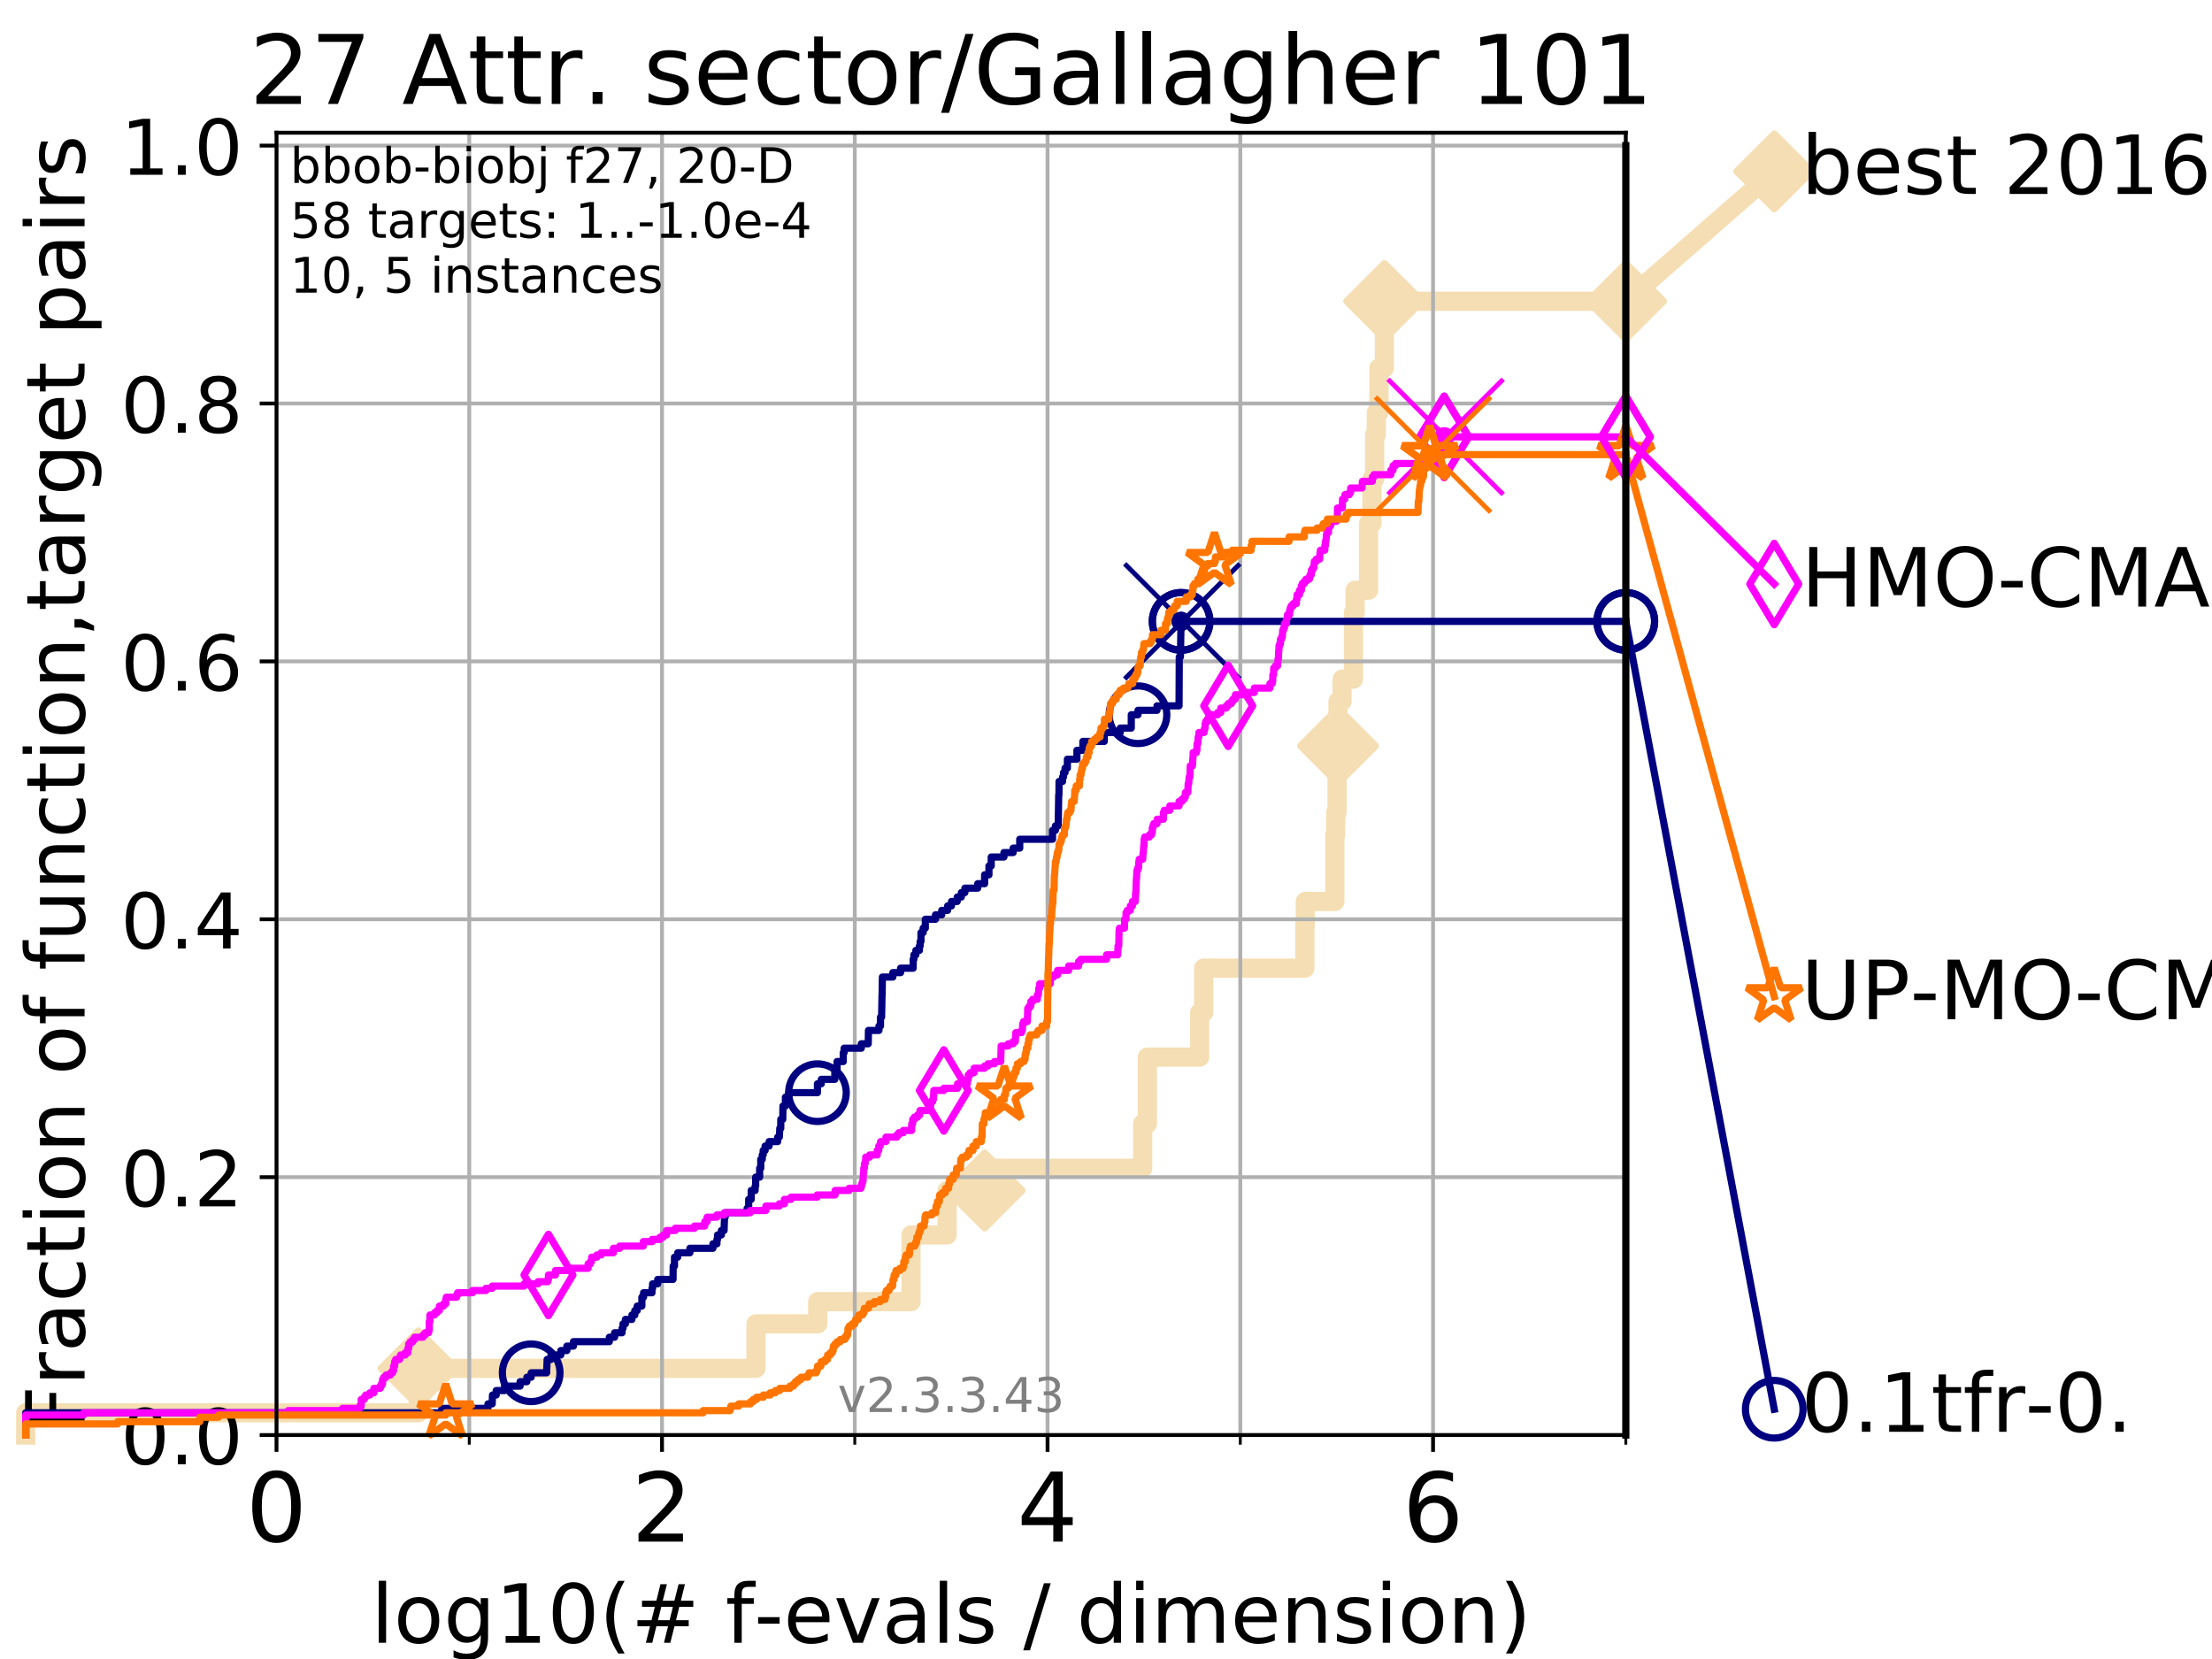 <?xml version="1.0" encoding="utf-8" standalone="no"?>
<!DOCTYPE svg PUBLIC "-//W3C//DTD SVG 1.1//EN"
  "http://www.w3.org/Graphics/SVG/1.1/DTD/svg11.dtd">
<!-- Created with matplotlib (https://matplotlib.org/) -->
<svg height="345.6pt" version="1.1" viewBox="0 0 460.8 345.6" width="460.8pt" xmlns="http://www.w3.org/2000/svg" xmlns:xlink="http://www.w3.org/1999/xlink">
 <defs>
  <style type="text/css">
*{stroke-linecap:butt;stroke-linejoin:round;}
  </style>
 </defs>
 <g id="figure_1">
  <g id="patch_1">
   <path d="M 0 345.6 
L 460.8 345.6 
L 460.8 0 
L 0 0 
z
" style="fill:#ffffff;"/>
  </g>
  <g id="axes_1">
   <g id="patch_2">
    <path d="M 57.6 298.944 
L 338.688 298.944 
L 338.688 27.648 
L 57.6 27.648 
z
" style="fill:#ffffff;"/>
   </g>
   <g id="line2d_1">
    <path d="M 5.357 298.944 
L 5.357 294.313 
L 87.17 294.313 
L 87.17 285.05 
L 157.481 285.05 
L 157.481 275.788 
L 170.342 275.788 
L 170.342 271.157 
L 189.781 271.157 
L 189.781 257.263 
L 197.293 257.263 
L 197.293 248.001 
L 205.118 248.001 
L 205.118 243.37 
L 238.043 243.37 
L 238.043 234.107 
L 239.022 234.107 
L 239.022 220.214 
L 249.914 220.214 
L 249.914 210.951 
L 250.74 210.951 
L 250.74 201.689 
L 271.83 201.689 
L 271.83 192.426 
L 271.92 192.426 
L 271.92 187.795 
L 278.075 187.795 
L 278.075 173.901 
L 278.246 173.901 
L 278.246 169.27 
L 278.532 169.27 
L 278.532 155.377 
L 278.732 155.377 
L 278.732 146.114 
L 279.578 146.114 
L 279.578 141.483 
L 281.949 141.483 
L 281.949 127.589 
L 282.303 127.589 
L 282.303 122.958 
L 285.09 122.958 
L 285.09 109.065 
L 285.796 109.065 
L 285.796 99.802 
L 286.369 99.802 
L 286.369 90.54 
L 286.706 90.54 
L 286.706 85.909 
L 287.268 85.909 
L 287.268 76.646 
L 288.396 76.646 
L 288.396 62.753 
L 338.688 62.753 
" style="fill:none;stroke:#f5deb3;stroke-linecap:square;stroke-width:4;"/>
   </g>
   <g id="line2d_2">
    <defs>
     <path d="M 0 7.778 
L 7.778 0 
L 0 -7.778 
L -7.778 0 
z
" id="m3132c756e5" style="stroke:#f5deb3;stroke-linejoin:miter;stroke-width:1.5;"/>
    </defs>
    <g>
     <use style="fill:#f5deb3;stroke:#f5deb3;stroke-linejoin:miter;stroke-width:1.5;" x="87.17" xlink:href="#m3132c756e5" y="285.05"/>
     <use style="fill:#f5deb3;stroke:#f5deb3;stroke-linejoin:miter;stroke-width:1.5;" x="205.118" xlink:href="#m3132c756e5" y="248.001"/>
     <use style="fill:#f5deb3;stroke:#f5deb3;stroke-linejoin:miter;stroke-width:1.5;" x="278.732" xlink:href="#m3132c756e5" y="155.377"/>
     <use style="fill:#f5deb3;stroke:#f5deb3;stroke-linejoin:miter;stroke-width:1.5;" x="288.396" xlink:href="#m3132c756e5" y="62.753"/>
     <use style="fill:#f5deb3;stroke:#f5deb3;stroke-linejoin:miter;stroke-width:1.5;" x="288.396" xlink:href="#m3132c756e5" y="62.753"/>
     <use style="fill:#f5deb3;stroke:#f5deb3;stroke-linejoin:miter;stroke-width:1.5;" x="338.688" xlink:href="#m3132c756e5" y="62.753"/>
    </g>
   </g>
   <g id="line2d_3">
    <path style="fill:none;stroke:#f5deb3;stroke-linecap:square;stroke-width:4;"/>
    <g/>
   </g>
   <g id="line2d_4">
    <path d="M 338.688 62.753 
L 369.608 35.706 
" style="fill:none;stroke:#f5deb3;stroke-linecap:square;stroke-width:4;"/>
    <g>
     <use style="fill:#f5deb3;stroke:#f5deb3;stroke-linejoin:miter;stroke-width:1.5;" x="338.688" xlink:href="#m3132c756e5" y="62.753"/>
     <use style="fill:#f5deb3;stroke:#f5deb3;stroke-linejoin:miter;stroke-width:1.5;" x="369.608" xlink:href="#m3132c756e5" y="35.706"/>
    </g>
   </g>
   <g id="matplotlib.axis_1">
    <g id="xtick_1">
     <g id="line2d_5">
      <path clip-path="url(#p00527a21eb)" d="M 57.6 298.944 
L 57.6 27.648 
" style="fill:none;stroke:#b0b0b0;stroke-linecap:square;stroke-width:0.8;"/>
     </g>
     <g id="line2d_6">
      <defs>
       <path d="M 0 0 
L 0 3.5 
" id="m17dcba30f0" style="stroke:#000000;stroke-width:0.8;"/>
      </defs>
      <g>
       <use style="stroke:#000000;stroke-width:0.8;" x="57.6" xlink:href="#m17dcba30f0" y="298.944"/>
      </g>
     </g>
     <g id="text_1">
      <!-- 0 -->
      <defs>
       <path d="M 31.781 66.406 
Q 24.172 66.406 20.328 58.906 
Q 16.5 51.422 16.5 36.375 
Q 16.5 21.391 20.328 13.891 
Q 24.172 6.391 31.781 6.391 
Q 39.453 6.391 43.281 13.891 
Q 47.125 21.391 47.125 36.375 
Q 47.125 51.422 43.281 58.906 
Q 39.453 66.406 31.781 66.406 
z
M 31.781 74.219 
Q 44.047 74.219 50.516 64.516 
Q 56.984 54.828 56.984 36.375 
Q 56.984 17.969 50.516 8.266 
Q 44.047 -1.422 31.781 -1.422 
Q 19.531 -1.422 13.062 8.266 
Q 6.594 17.969 6.594 36.375 
Q 6.594 54.828 13.062 64.516 
Q 19.531 74.219 31.781 74.219 
z
" id="DejaVuSans-48"/>
      </defs>
      <g transform="translate(51.237 321.141)scale(0.2 -0.2)">
       <use xlink:href="#DejaVuSans-48"/>
      </g>
     </g>
    </g>
    <g id="xtick_2">
     <g id="line2d_7">
      <path clip-path="url(#p00527a21eb)" d="M 137.911 298.944 
L 137.911 27.648 
" style="fill:none;stroke:#b0b0b0;stroke-linecap:square;stroke-width:0.8;"/>
     </g>
     <g id="line2d_8">
      <g>
       <use style="stroke:#000000;stroke-width:0.8;" x="137.911" xlink:href="#m17dcba30f0" y="298.944"/>
      </g>
     </g>
     <g id="text_2">
      <!-- 2 -->
      <defs>
       <path d="M 19.188 8.297 
L 53.609 8.297 
L 53.609 0 
L 7.328 0 
L 7.328 8.297 
Q 12.938 14.109 22.625 23.891 
Q 32.328 33.688 34.812 36.531 
Q 39.547 41.844 41.422 45.531 
Q 43.312 49.219 43.312 52.781 
Q 43.312 58.594 39.234 62.25 
Q 35.156 65.922 28.609 65.922 
Q 23.969 65.922 18.812 64.312 
Q 13.672 62.703 7.812 59.422 
L 7.812 69.391 
Q 13.766 71.781 18.938 73 
Q 24.125 74.219 28.422 74.219 
Q 39.75 74.219 46.484 68.547 
Q 53.219 62.891 53.219 53.422 
Q 53.219 48.922 51.531 44.891 
Q 49.859 40.875 45.406 35.406 
Q 44.188 33.984 37.641 27.219 
Q 31.109 20.453 19.188 8.297 
z
" id="DejaVuSans-50"/>
      </defs>
      <g transform="translate(131.548 321.141)scale(0.2 -0.2)">
       <use xlink:href="#DejaVuSans-50"/>
      </g>
     </g>
    </g>
    <g id="xtick_3">
     <g id="line2d_9">
      <path clip-path="url(#p00527a21eb)" d="M 218.222 298.944 
L 218.222 27.648 
" style="fill:none;stroke:#b0b0b0;stroke-linecap:square;stroke-width:0.8;"/>
     </g>
     <g id="line2d_10">
      <g>
       <use style="stroke:#000000;stroke-width:0.8;" x="218.222" xlink:href="#m17dcba30f0" y="298.944"/>
      </g>
     </g>
     <g id="text_3">
      <!-- 4 -->
      <defs>
       <path d="M 37.797 64.312 
L 12.891 25.391 
L 37.797 25.391 
z
M 35.203 72.906 
L 47.609 72.906 
L 47.609 25.391 
L 58.016 25.391 
L 58.016 17.188 
L 47.609 17.188 
L 47.609 0 
L 37.797 0 
L 37.797 17.188 
L 4.891 17.188 
L 4.891 26.703 
z
" id="DejaVuSans-52"/>
      </defs>
      <g transform="translate(211.859 321.141)scale(0.2 -0.2)">
       <use xlink:href="#DejaVuSans-52"/>
      </g>
     </g>
    </g>
    <g id="xtick_4">
     <g id="line2d_11">
      <path clip-path="url(#p00527a21eb)" d="M 298.533 298.944 
L 298.533 27.648 
" style="fill:none;stroke:#b0b0b0;stroke-linecap:square;stroke-width:0.8;"/>
     </g>
     <g id="line2d_12">
      <g>
       <use style="stroke:#000000;stroke-width:0.8;" x="298.533" xlink:href="#m17dcba30f0" y="298.944"/>
      </g>
     </g>
     <g id="text_4">
      <!-- 6 -->
      <defs>
       <path d="M 33.016 40.375 
Q 26.375 40.375 22.484 35.828 
Q 18.609 31.297 18.609 23.391 
Q 18.609 15.531 22.484 10.953 
Q 26.375 6.391 33.016 6.391 
Q 39.656 6.391 43.531 10.953 
Q 47.406 15.531 47.406 23.391 
Q 47.406 31.297 43.531 35.828 
Q 39.656 40.375 33.016 40.375 
z
M 52.594 71.297 
L 52.594 62.312 
Q 48.875 64.062 45.094 64.984 
Q 41.312 65.922 37.594 65.922 
Q 27.828 65.922 22.672 59.328 
Q 17.531 52.734 16.797 39.406 
Q 19.672 43.656 24.016 45.922 
Q 28.375 48.188 33.594 48.188 
Q 44.578 48.188 50.953 41.516 
Q 57.328 34.859 57.328 23.391 
Q 57.328 12.156 50.688 5.359 
Q 44.047 -1.422 33.016 -1.422 
Q 20.359 -1.422 13.672 8.266 
Q 6.984 17.969 6.984 36.375 
Q 6.984 53.656 15.188 63.938 
Q 23.391 74.219 37.203 74.219 
Q 40.922 74.219 44.703 73.484 
Q 48.484 72.75 52.594 71.297 
z
" id="DejaVuSans-54"/>
      </defs>
      <g transform="translate(292.17 321.141)scale(0.2 -0.2)">
       <use xlink:href="#DejaVuSans-54"/>
      </g>
     </g>
    </g>
    <g id="xtick_5">
     <g id="line2d_13">
      <path clip-path="url(#p00527a21eb)" d="M 97.755 298.944 
L 97.755 27.648 
" style="fill:none;stroke:#b0b0b0;stroke-linecap:square;stroke-width:0.8;"/>
     </g>
     <g id="line2d_14">
      <defs>
       <path d="M 0 0 
L 0 2 
" id="mcf49a04413" style="stroke:#000000;stroke-width:0.6;"/>
      </defs>
      <g>
       <use style="stroke:#000000;stroke-width:0.6;" x="97.755" xlink:href="#mcf49a04413" y="298.944"/>
      </g>
     </g>
    </g>
    <g id="xtick_6">
     <g id="line2d_15">
      <path clip-path="url(#p00527a21eb)" d="M 178.066 298.944 
L 178.066 27.648 
" style="fill:none;stroke:#b0b0b0;stroke-linecap:square;stroke-width:0.8;"/>
     </g>
     <g id="line2d_16">
      <g>
       <use style="stroke:#000000;stroke-width:0.6;" x="178.066" xlink:href="#mcf49a04413" y="298.944"/>
      </g>
     </g>
    </g>
    <g id="xtick_7">
     <g id="line2d_17">
      <path clip-path="url(#p00527a21eb)" d="M 258.377 298.944 
L 258.377 27.648 
" style="fill:none;stroke:#b0b0b0;stroke-linecap:square;stroke-width:0.8;"/>
     </g>
     <g id="line2d_18">
      <g>
       <use style="stroke:#000000;stroke-width:0.6;" x="258.377" xlink:href="#mcf49a04413" y="298.944"/>
      </g>
     </g>
    </g>
    <g id="xtick_8">
     <g id="line2d_19">
      <path clip-path="url(#p00527a21eb)" d="M 338.688 298.944 
L 338.688 27.648 
" style="fill:none;stroke:#b0b0b0;stroke-linecap:square;stroke-width:0.8;"/>
     </g>
     <g id="line2d_20">
      <g>
       <use style="stroke:#000000;stroke-width:0.6;" x="338.688" xlink:href="#mcf49a04413" y="298.944"/>
      </g>
     </g>
    </g>
    <g id="text_5">
     <!-- log10(# f-evals / dimension) -->
     <defs>
      <path d="M 9.422 75.984 
L 18.406 75.984 
L 18.406 0 
L 9.422 0 
z
" id="DejaVuSans-108"/>
      <path d="M 30.609 48.391 
Q 23.391 48.391 19.188 42.75 
Q 14.984 37.109 14.984 27.297 
Q 14.984 17.484 19.156 11.844 
Q 23.344 6.203 30.609 6.203 
Q 37.797 6.203 41.984 11.859 
Q 46.188 17.531 46.188 27.297 
Q 46.188 37.016 41.984 42.703 
Q 37.797 48.391 30.609 48.391 
z
M 30.609 56 
Q 42.328 56 49.016 48.375 
Q 55.719 40.766 55.719 27.297 
Q 55.719 13.875 49.016 6.219 
Q 42.328 -1.422 30.609 -1.422 
Q 18.844 -1.422 12.172 6.219 
Q 5.516 13.875 5.516 27.297 
Q 5.516 40.766 12.172 48.375 
Q 18.844 56 30.609 56 
z
" id="DejaVuSans-111"/>
      <path d="M 45.406 27.984 
Q 45.406 37.75 41.375 43.109 
Q 37.359 48.484 30.078 48.484 
Q 22.859 48.484 18.828 43.109 
Q 14.797 37.75 14.797 27.984 
Q 14.797 18.266 18.828 12.891 
Q 22.859 7.516 30.078 7.516 
Q 37.359 7.516 41.375 12.891 
Q 45.406 18.266 45.406 27.984 
z
M 54.391 6.781 
Q 54.391 -7.172 48.188 -13.984 
Q 42 -20.797 29.203 -20.797 
Q 24.469 -20.797 20.266 -20.094 
Q 16.062 -19.391 12.109 -17.922 
L 12.109 -9.188 
Q 16.062 -11.328 19.922 -12.344 
Q 23.781 -13.375 27.781 -13.375 
Q 36.625 -13.375 41.016 -8.766 
Q 45.406 -4.156 45.406 5.172 
L 45.406 9.625 
Q 42.625 4.781 38.281 2.391 
Q 33.938 0 27.875 0 
Q 17.828 0 11.672 7.656 
Q 5.516 15.328 5.516 27.984 
Q 5.516 40.672 11.672 48.328 
Q 17.828 56 27.875 56 
Q 33.938 56 38.281 53.609 
Q 42.625 51.219 45.406 46.391 
L 45.406 54.688 
L 54.391 54.688 
z
" id="DejaVuSans-103"/>
      <path d="M 12.406 8.297 
L 28.516 8.297 
L 28.516 63.922 
L 10.984 60.406 
L 10.984 69.391 
L 28.422 72.906 
L 38.281 72.906 
L 38.281 8.297 
L 54.391 8.297 
L 54.391 0 
L 12.406 0 
z
" id="DejaVuSans-49"/>
      <path d="M 31 75.875 
Q 24.469 64.656 21.281 53.656 
Q 18.109 42.672 18.109 31.391 
Q 18.109 20.125 21.312 9.062 
Q 24.516 -2 31 -13.188 
L 23.188 -13.188 
Q 15.875 -1.703 12.234 9.375 
Q 8.594 20.453 8.594 31.391 
Q 8.594 42.281 12.203 53.312 
Q 15.828 64.359 23.188 75.875 
z
" id="DejaVuSans-40"/>
      <path d="M 51.125 44 
L 36.922 44 
L 32.812 27.688 
L 47.125 27.688 
z
M 43.797 71.781 
L 38.719 51.516 
L 52.984 51.516 
L 58.109 71.781 
L 65.922 71.781 
L 60.891 51.516 
L 76.125 51.516 
L 76.125 44 
L 58.984 44 
L 54.984 27.688 
L 70.516 27.688 
L 70.516 20.219 
L 53.078 20.219 
L 48 0 
L 40.188 0 
L 45.219 20.219 
L 30.906 20.219 
L 25.875 0 
L 18.016 0 
L 23.094 20.219 
L 7.719 20.219 
L 7.719 27.688 
L 24.906 27.688 
L 29 44 
L 13.281 44 
L 13.281 51.516 
L 30.906 51.516 
L 35.891 71.781 
z
" id="DejaVuSans-35"/>
      <path id="DejaVuSans-32"/>
      <path d="M 37.109 75.984 
L 37.109 68.5 
L 28.516 68.5 
Q 23.688 68.5 21.797 66.547 
Q 19.922 64.594 19.922 59.516 
L 19.922 54.688 
L 34.719 54.688 
L 34.719 47.703 
L 19.922 47.703 
L 19.922 0 
L 10.891 0 
L 10.891 47.703 
L 2.297 47.703 
L 2.297 54.688 
L 10.891 54.688 
L 10.891 58.5 
Q 10.891 67.625 15.141 71.797 
Q 19.391 75.984 28.609 75.984 
z
" id="DejaVuSans-102"/>
      <path d="M 4.891 31.391 
L 31.203 31.391 
L 31.203 23.391 
L 4.891 23.391 
z
" id="DejaVuSans-45"/>
      <path d="M 56.203 29.594 
L 56.203 25.203 
L 14.891 25.203 
Q 15.484 15.922 20.484 11.062 
Q 25.484 6.203 34.422 6.203 
Q 39.594 6.203 44.453 7.469 
Q 49.312 8.734 54.109 11.281 
L 54.109 2.781 
Q 49.266 0.734 44.188 -0.344 
Q 39.109 -1.422 33.891 -1.422 
Q 20.797 -1.422 13.156 6.188 
Q 5.516 13.812 5.516 26.812 
Q 5.516 40.234 12.766 48.109 
Q 20.016 56 32.328 56 
Q 43.359 56 49.781 48.891 
Q 56.203 41.797 56.203 29.594 
z
M 47.219 32.234 
Q 47.125 39.594 43.094 43.984 
Q 39.062 48.391 32.422 48.391 
Q 24.906 48.391 20.391 44.141 
Q 15.875 39.891 15.188 32.172 
z
" id="DejaVuSans-101"/>
      <path d="M 2.984 54.688 
L 12.5 54.688 
L 29.594 8.797 
L 46.688 54.688 
L 56.203 54.688 
L 35.688 0 
L 23.484 0 
z
" id="DejaVuSans-118"/>
      <path d="M 34.281 27.484 
Q 23.391 27.484 19.188 25 
Q 14.984 22.516 14.984 16.5 
Q 14.984 11.719 18.141 8.906 
Q 21.297 6.109 26.703 6.109 
Q 34.188 6.109 38.703 11.406 
Q 43.219 16.703 43.219 25.484 
L 43.219 27.484 
z
M 52.203 31.203 
L 52.203 0 
L 43.219 0 
L 43.219 8.297 
Q 40.141 3.328 35.547 0.953 
Q 30.953 -1.422 24.312 -1.422 
Q 15.922 -1.422 10.953 3.297 
Q 6 8.016 6 15.922 
Q 6 25.141 12.172 29.828 
Q 18.359 34.516 30.609 34.516 
L 43.219 34.516 
L 43.219 35.406 
Q 43.219 41.609 39.141 45 
Q 35.062 48.391 27.688 48.391 
Q 23 48.391 18.547 47.266 
Q 14.109 46.141 10.016 43.891 
L 10.016 52.203 
Q 14.938 54.109 19.578 55.047 
Q 24.219 56 28.609 56 
Q 40.484 56 46.344 49.844 
Q 52.203 43.703 52.203 31.203 
z
" id="DejaVuSans-97"/>
      <path d="M 44.281 53.078 
L 44.281 44.578 
Q 40.484 46.531 36.375 47.5 
Q 32.281 48.484 27.875 48.484 
Q 21.188 48.484 17.844 46.438 
Q 14.5 44.391 14.5 40.281 
Q 14.5 37.156 16.891 35.375 
Q 19.281 33.594 26.516 31.984 
L 29.594 31.297 
Q 39.156 29.25 43.188 25.516 
Q 47.219 21.781 47.219 15.094 
Q 47.219 7.469 41.188 3.016 
Q 35.156 -1.422 24.609 -1.422 
Q 20.219 -1.422 15.453 -0.562 
Q 10.688 0.297 5.422 2 
L 5.422 11.281 
Q 10.406 8.688 15.234 7.391 
Q 20.062 6.109 24.812 6.109 
Q 31.156 6.109 34.562 8.281 
Q 37.984 10.453 37.984 14.406 
Q 37.984 18.062 35.516 20.016 
Q 33.062 21.969 24.703 23.781 
L 21.578 24.516 
Q 13.234 26.266 9.516 29.906 
Q 5.812 33.547 5.812 39.891 
Q 5.812 47.609 11.281 51.797 
Q 16.75 56 26.812 56 
Q 31.781 56 36.172 55.266 
Q 40.578 54.547 44.281 53.078 
z
" id="DejaVuSans-115"/>
      <path d="M 25.391 72.906 
L 33.688 72.906 
L 8.297 -9.281 
L 0 -9.281 
z
" id="DejaVuSans-47"/>
      <path d="M 45.406 46.391 
L 45.406 75.984 
L 54.391 75.984 
L 54.391 0 
L 45.406 0 
L 45.406 8.203 
Q 42.578 3.328 38.25 0.953 
Q 33.938 -1.422 27.875 -1.422 
Q 17.969 -1.422 11.734 6.484 
Q 5.516 14.406 5.516 27.297 
Q 5.516 40.188 11.734 48.094 
Q 17.969 56 27.875 56 
Q 33.938 56 38.25 53.625 
Q 42.578 51.266 45.406 46.391 
z
M 14.797 27.297 
Q 14.797 17.391 18.875 11.75 
Q 22.953 6.109 30.078 6.109 
Q 37.203 6.109 41.297 11.75 
Q 45.406 17.391 45.406 27.297 
Q 45.406 37.203 41.297 42.844 
Q 37.203 48.484 30.078 48.484 
Q 22.953 48.484 18.875 42.844 
Q 14.797 37.203 14.797 27.297 
z
" id="DejaVuSans-100"/>
      <path d="M 9.422 54.688 
L 18.406 54.688 
L 18.406 0 
L 9.422 0 
z
M 9.422 75.984 
L 18.406 75.984 
L 18.406 64.594 
L 9.422 64.594 
z
" id="DejaVuSans-105"/>
      <path d="M 52 44.188 
Q 55.375 50.25 60.062 53.125 
Q 64.75 56 71.094 56 
Q 79.641 56 84.281 50.016 
Q 88.922 44.047 88.922 33.016 
L 88.922 0 
L 79.891 0 
L 79.891 32.719 
Q 79.891 40.578 77.094 44.375 
Q 74.312 48.188 68.609 48.188 
Q 61.625 48.188 57.562 43.547 
Q 53.516 38.922 53.516 30.906 
L 53.516 0 
L 44.484 0 
L 44.484 32.719 
Q 44.484 40.625 41.703 44.406 
Q 38.922 48.188 33.109 48.188 
Q 26.219 48.188 22.156 43.531 
Q 18.109 38.875 18.109 30.906 
L 18.109 0 
L 9.078 0 
L 9.078 54.688 
L 18.109 54.688 
L 18.109 46.188 
Q 21.188 51.219 25.484 53.609 
Q 29.781 56 35.688 56 
Q 41.656 56 45.828 52.969 
Q 50 49.953 52 44.188 
z
" id="DejaVuSans-109"/>
      <path d="M 54.891 33.016 
L 54.891 0 
L 45.906 0 
L 45.906 32.719 
Q 45.906 40.484 42.875 44.328 
Q 39.844 48.188 33.797 48.188 
Q 26.516 48.188 22.312 43.547 
Q 18.109 38.922 18.109 30.906 
L 18.109 0 
L 9.078 0 
L 9.078 54.688 
L 18.109 54.688 
L 18.109 46.188 
Q 21.344 51.125 25.703 53.562 
Q 30.078 56 35.797 56 
Q 45.219 56 50.047 50.172 
Q 54.891 44.344 54.891 33.016 
z
" id="DejaVuSans-110"/>
      <path d="M 8.016 75.875 
L 15.828 75.875 
Q 23.141 64.359 26.781 53.312 
Q 30.422 42.281 30.422 31.391 
Q 30.422 20.453 26.781 9.375 
Q 23.141 -1.703 15.828 -13.188 
L 8.016 -13.188 
Q 14.5 -2 17.703 9.062 
Q 20.906 20.125 20.906 31.391 
Q 20.906 42.672 17.703 53.656 
Q 14.5 64.656 8.016 75.875 
z
" id="DejaVuSans-41"/>
     </defs>
     <g transform="translate(77.303 342.218)scale(0.17 -0.17)">
      <use xlink:href="#DejaVuSans-108"/>
      <use x="27.783" xlink:href="#DejaVuSans-111"/>
      <use x="88.965" xlink:href="#DejaVuSans-103"/>
      <use x="152.441" xlink:href="#DejaVuSans-49"/>
      <use x="216.064" xlink:href="#DejaVuSans-48"/>
      <use x="279.688" xlink:href="#DejaVuSans-40"/>
      <use x="318.701" xlink:href="#DejaVuSans-35"/>
      <use x="402.49" xlink:href="#DejaVuSans-32"/>
      <use x="434.277" xlink:href="#DejaVuSans-102"/>
      <use x="469.404" xlink:href="#DejaVuSans-45"/>
      <use x="505.488" xlink:href="#DejaVuSans-101"/>
      <use x="567.012" xlink:href="#DejaVuSans-118"/>
      <use x="626.191" xlink:href="#DejaVuSans-97"/>
      <use x="687.471" xlink:href="#DejaVuSans-108"/>
      <use x="715.254" xlink:href="#DejaVuSans-115"/>
      <use x="767.354" xlink:href="#DejaVuSans-32"/>
      <use x="799.141" xlink:href="#DejaVuSans-47"/>
      <use x="832.832" xlink:href="#DejaVuSans-32"/>
      <use x="864.619" xlink:href="#DejaVuSans-100"/>
      <use x="928.096" xlink:href="#DejaVuSans-105"/>
      <use x="955.879" xlink:href="#DejaVuSans-109"/>
      <use x="1053.291" xlink:href="#DejaVuSans-101"/>
      <use x="1114.814" xlink:href="#DejaVuSans-110"/>
      <use x="1178.193" xlink:href="#DejaVuSans-115"/>
      <use x="1230.293" xlink:href="#DejaVuSans-105"/>
      <use x="1258.076" xlink:href="#DejaVuSans-111"/>
      <use x="1319.258" xlink:href="#DejaVuSans-110"/>
      <use x="1382.637" xlink:href="#DejaVuSans-41"/>
     </g>
    </g>
   </g>
   <g id="matplotlib.axis_2">
    <g id="ytick_1">
     <g id="line2d_21">
      <path clip-path="url(#p00527a21eb)" d="M 57.6 298.944 
L 338.688 298.944 
" style="fill:none;stroke:#b0b0b0;stroke-linecap:square;stroke-width:0.8;"/>
     </g>
     <g id="line2d_22">
      <defs>
       <path d="M 0 0 
L -3.5 0 
" id="m2dfbf7dcf0" style="stroke:#000000;stroke-width:0.8;"/>
      </defs>
      <g>
       <use style="stroke:#000000;stroke-width:0.8;" x="57.6" xlink:href="#m2dfbf7dcf0" y="298.944"/>
      </g>
     </g>
     <g id="text_6">
      <!-- 0.0 -->
      <defs>
       <path d="M 10.688 12.406 
L 21 12.406 
L 21 0 
L 10.688 0 
z
" id="DejaVuSans-46"/>
      </defs>
      <g transform="translate(25.155 305.023)scale(0.16 -0.16)">
       <use xlink:href="#DejaVuSans-48"/>
       <use x="63.623" xlink:href="#DejaVuSans-46"/>
       <use x="95.41" xlink:href="#DejaVuSans-48"/>
      </g>
     </g>
    </g>
    <g id="ytick_2">
     <g id="line2d_23">
      <path clip-path="url(#p00527a21eb)" d="M 57.6 245.222 
L 338.688 245.222 
" style="fill:none;stroke:#b0b0b0;stroke-linecap:square;stroke-width:0.8;"/>
     </g>
     <g id="line2d_24">
      <g>
       <use style="stroke:#000000;stroke-width:0.8;" x="57.6" xlink:href="#m2dfbf7dcf0" y="245.222"/>
      </g>
     </g>
     <g id="text_7">
      <!-- 0.2 -->
      <g transform="translate(25.155 251.301)scale(0.16 -0.16)">
       <use xlink:href="#DejaVuSans-48"/>
       <use x="63.623" xlink:href="#DejaVuSans-46"/>
       <use x="95.41" xlink:href="#DejaVuSans-50"/>
      </g>
     </g>
    </g>
    <g id="ytick_3">
     <g id="line2d_25">
      <path clip-path="url(#p00527a21eb)" d="M 57.6 191.5 
L 338.688 191.5 
" style="fill:none;stroke:#b0b0b0;stroke-linecap:square;stroke-width:0.8;"/>
     </g>
     <g id="line2d_26">
      <g>
       <use style="stroke:#000000;stroke-width:0.8;" x="57.6" xlink:href="#m2dfbf7dcf0" y="191.5"/>
      </g>
     </g>
     <g id="text_8">
      <!-- 0.4 -->
      <g transform="translate(25.155 197.579)scale(0.16 -0.16)">
       <use xlink:href="#DejaVuSans-48"/>
       <use x="63.623" xlink:href="#DejaVuSans-46"/>
       <use x="95.41" xlink:href="#DejaVuSans-52"/>
      </g>
     </g>
    </g>
    <g id="ytick_4">
     <g id="line2d_27">
      <path clip-path="url(#p00527a21eb)" d="M 57.6 137.778 
L 338.688 137.778 
" style="fill:none;stroke:#b0b0b0;stroke-linecap:square;stroke-width:0.8;"/>
     </g>
     <g id="line2d_28">
      <g>
       <use style="stroke:#000000;stroke-width:0.8;" x="57.6" xlink:href="#m2dfbf7dcf0" y="137.778"/>
      </g>
     </g>
     <g id="text_9">
      <!-- 0.6 -->
      <g transform="translate(25.155 143.857)scale(0.16 -0.16)">
       <use xlink:href="#DejaVuSans-48"/>
       <use x="63.623" xlink:href="#DejaVuSans-46"/>
       <use x="95.41" xlink:href="#DejaVuSans-54"/>
      </g>
     </g>
    </g>
    <g id="ytick_5">
     <g id="line2d_29">
      <path clip-path="url(#p00527a21eb)" d="M 57.6 84.056 
L 338.688 84.056 
" style="fill:none;stroke:#b0b0b0;stroke-linecap:square;stroke-width:0.8;"/>
     </g>
     <g id="line2d_30">
      <g>
       <use style="stroke:#000000;stroke-width:0.8;" x="57.6" xlink:href="#m2dfbf7dcf0" y="84.056"/>
      </g>
     </g>
     <g id="text_10">
      <!-- 0.8 -->
      <defs>
       <path d="M 31.781 34.625 
Q 24.75 34.625 20.719 30.859 
Q 16.703 27.094 16.703 20.516 
Q 16.703 13.922 20.719 10.156 
Q 24.75 6.391 31.781 6.391 
Q 38.812 6.391 42.859 10.172 
Q 46.922 13.969 46.922 20.516 
Q 46.922 27.094 42.891 30.859 
Q 38.875 34.625 31.781 34.625 
z
M 21.922 38.812 
Q 15.578 40.375 12.031 44.719 
Q 8.5 49.078 8.5 55.328 
Q 8.5 64.062 14.719 69.141 
Q 20.953 74.219 31.781 74.219 
Q 42.672 74.219 48.875 69.141 
Q 55.078 64.062 55.078 55.328 
Q 55.078 49.078 51.531 44.719 
Q 48 40.375 41.703 38.812 
Q 48.828 37.156 52.797 32.312 
Q 56.781 27.484 56.781 20.516 
Q 56.781 9.906 50.312 4.234 
Q 43.844 -1.422 31.781 -1.422 
Q 19.734 -1.422 13.25 4.234 
Q 6.781 9.906 6.781 20.516 
Q 6.781 27.484 10.781 32.312 
Q 14.797 37.156 21.922 38.812 
z
M 18.312 54.391 
Q 18.312 48.734 21.844 45.562 
Q 25.391 42.391 31.781 42.391 
Q 38.141 42.391 41.719 45.562 
Q 45.312 48.734 45.312 54.391 
Q 45.312 60.062 41.719 63.234 
Q 38.141 66.406 31.781 66.406 
Q 25.391 66.406 21.844 63.234 
Q 18.312 60.062 18.312 54.391 
z
" id="DejaVuSans-56"/>
      </defs>
      <g transform="translate(25.155 90.135)scale(0.16 -0.16)">
       <use xlink:href="#DejaVuSans-48"/>
       <use x="63.623" xlink:href="#DejaVuSans-46"/>
       <use x="95.41" xlink:href="#DejaVuSans-56"/>
      </g>
     </g>
    </g>
    <g id="ytick_6">
     <g id="line2d_31">
      <path clip-path="url(#p00527a21eb)" d="M 57.6 30.334 
L 338.688 30.334 
" style="fill:none;stroke:#b0b0b0;stroke-linecap:square;stroke-width:0.8;"/>
     </g>
     <g id="line2d_32">
      <g>
       <use style="stroke:#000000;stroke-width:0.8;" x="57.6" xlink:href="#m2dfbf7dcf0" y="30.334"/>
      </g>
     </g>
     <g id="text_11">
      <!-- 1.0 -->
      <g transform="translate(25.155 36.413)scale(0.16 -0.16)">
       <use xlink:href="#DejaVuSans-49"/>
       <use x="63.623" xlink:href="#DejaVuSans-46"/>
       <use x="95.41" xlink:href="#DejaVuSans-48"/>
      </g>
     </g>
    </g>
    <g id="text_12">
     <!-- Fraction of function,target pairs -->
     <defs>
      <path d="M 9.812 72.906 
L 51.703 72.906 
L 51.703 64.594 
L 19.672 64.594 
L 19.672 43.109 
L 48.578 43.109 
L 48.578 34.812 
L 19.672 34.812 
L 19.672 0 
L 9.812 0 
z
" id="DejaVuSans-70"/>
      <path d="M 41.109 46.297 
Q 39.594 47.172 37.812 47.578 
Q 36.031 48 33.891 48 
Q 26.266 48 22.188 43.047 
Q 18.109 38.094 18.109 28.812 
L 18.109 0 
L 9.078 0 
L 9.078 54.688 
L 18.109 54.688 
L 18.109 46.188 
Q 20.953 51.172 25.484 53.578 
Q 30.031 56 36.531 56 
Q 37.453 56 38.578 55.875 
Q 39.703 55.766 41.062 55.516 
z
" id="DejaVuSans-114"/>
      <path d="M 48.781 52.594 
L 48.781 44.188 
Q 44.969 46.297 41.141 47.344 
Q 37.312 48.391 33.406 48.391 
Q 24.656 48.391 19.812 42.844 
Q 14.984 37.312 14.984 27.297 
Q 14.984 17.281 19.812 11.734 
Q 24.656 6.203 33.406 6.203 
Q 37.312 6.203 41.141 7.25 
Q 44.969 8.297 48.781 10.406 
L 48.781 2.094 
Q 45.016 0.344 40.984 -0.531 
Q 36.969 -1.422 32.422 -1.422 
Q 20.062 -1.422 12.781 6.344 
Q 5.516 14.109 5.516 27.297 
Q 5.516 40.672 12.859 48.328 
Q 20.219 56 33.016 56 
Q 37.156 56 41.109 55.141 
Q 45.062 54.297 48.781 52.594 
z
" id="DejaVuSans-99"/>
      <path d="M 18.312 70.219 
L 18.312 54.688 
L 36.812 54.688 
L 36.812 47.703 
L 18.312 47.703 
L 18.312 18.016 
Q 18.312 11.328 20.141 9.422 
Q 21.969 7.516 27.594 7.516 
L 36.812 7.516 
L 36.812 0 
L 27.594 0 
Q 17.188 0 13.234 3.875 
Q 9.281 7.766 9.281 18.016 
L 9.281 47.703 
L 2.688 47.703 
L 2.688 54.688 
L 9.281 54.688 
L 9.281 70.219 
z
" id="DejaVuSans-116"/>
      <path d="M 8.5 21.578 
L 8.5 54.688 
L 17.484 54.688 
L 17.484 21.922 
Q 17.484 14.156 20.5 10.266 
Q 23.531 6.391 29.594 6.391 
Q 36.859 6.391 41.078 11.031 
Q 45.312 15.672 45.312 23.688 
L 45.312 54.688 
L 54.297 54.688 
L 54.297 0 
L 45.312 0 
L 45.312 8.406 
Q 42.047 3.422 37.719 1 
Q 33.406 -1.422 27.688 -1.422 
Q 18.266 -1.422 13.375 4.438 
Q 8.5 10.297 8.5 21.578 
z
M 31.109 56 
z
" id="DejaVuSans-117"/>
      <path d="M 11.719 12.406 
L 22.016 12.406 
L 22.016 4 
L 14.016 -11.625 
L 7.719 -11.625 
L 11.719 4 
z
" id="DejaVuSans-44"/>
      <path d="M 18.109 8.203 
L 18.109 -20.797 
L 9.078 -20.797 
L 9.078 54.688 
L 18.109 54.688 
L 18.109 46.391 
Q 20.953 51.266 25.266 53.625 
Q 29.594 56 35.594 56 
Q 45.562 56 51.781 48.094 
Q 58.016 40.188 58.016 27.297 
Q 58.016 14.406 51.781 6.484 
Q 45.562 -1.422 35.594 -1.422 
Q 29.594 -1.422 25.266 0.953 
Q 20.953 3.328 18.109 8.203 
z
M 48.688 27.297 
Q 48.688 37.203 44.609 42.844 
Q 40.531 48.484 33.406 48.484 
Q 26.266 48.484 22.188 42.844 
Q 18.109 37.203 18.109 27.297 
Q 18.109 17.391 22.188 11.75 
Q 26.266 6.109 33.406 6.109 
Q 40.531 6.109 44.609 11.75 
Q 48.688 17.391 48.688 27.297 
z
" id="DejaVuSans-112"/>
     </defs>
     <g transform="translate(17.62 298.435)rotate(-90)scale(0.17 -0.17)">
      <use xlink:href="#DejaVuSans-70"/>
      <use x="57.41" xlink:href="#DejaVuSans-114"/>
      <use x="98.523" xlink:href="#DejaVuSans-97"/>
      <use x="159.803" xlink:href="#DejaVuSans-99"/>
      <use x="214.783" xlink:href="#DejaVuSans-116"/>
      <use x="253.992" xlink:href="#DejaVuSans-105"/>
      <use x="281.775" xlink:href="#DejaVuSans-111"/>
      <use x="342.957" xlink:href="#DejaVuSans-110"/>
      <use x="406.336" xlink:href="#DejaVuSans-32"/>
      <use x="438.123" xlink:href="#DejaVuSans-111"/>
      <use x="499.305" xlink:href="#DejaVuSans-102"/>
      <use x="534.51" xlink:href="#DejaVuSans-32"/>
      <use x="566.297" xlink:href="#DejaVuSans-102"/>
      <use x="601.502" xlink:href="#DejaVuSans-117"/>
      <use x="664.881" xlink:href="#DejaVuSans-110"/>
      <use x="728.26" xlink:href="#DejaVuSans-99"/>
      <use x="783.24" xlink:href="#DejaVuSans-116"/>
      <use x="822.449" xlink:href="#DejaVuSans-105"/>
      <use x="850.232" xlink:href="#DejaVuSans-111"/>
      <use x="911.414" xlink:href="#DejaVuSans-110"/>
      <use x="974.793" xlink:href="#DejaVuSans-44"/>
      <use x="1006.58" xlink:href="#DejaVuSans-116"/>
      <use x="1045.789" xlink:href="#DejaVuSans-97"/>
      <use x="1107.068" xlink:href="#DejaVuSans-114"/>
      <use x="1148.166" xlink:href="#DejaVuSans-103"/>
      <use x="1211.643" xlink:href="#DejaVuSans-101"/>
      <use x="1273.166" xlink:href="#DejaVuSans-116"/>
      <use x="1312.375" xlink:href="#DejaVuSans-32"/>
      <use x="1344.162" xlink:href="#DejaVuSans-112"/>
      <use x="1407.639" xlink:href="#DejaVuSans-97"/>
      <use x="1468.918" xlink:href="#DejaVuSans-105"/>
      <use x="1496.701" xlink:href="#DejaVuSans-114"/>
      <use x="1537.814" xlink:href="#DejaVuSans-115"/>
     </g>
    </g>
   </g>
   <g id="line2d_33">
    <defs>
     <path d="M 0 1.5 
C 0.398 1.5 0.779 1.342 1.061 1.061 
C 1.342 0.779 1.5 0.398 1.5 0 
C 1.5 -0.398 1.342 -0.779 1.061 -1.061 
C 0.779 -1.342 0.398 -1.5 0 -1.5 
C -0.398 -1.5 -0.779 -1.342 -1.061 -1.061 
C -1.342 -0.779 -1.5 -0.398 -1.5 0 
C -1.5 0.398 -1.342 0.779 -1.061 1.061 
C -0.779 1.342 -0.398 1.5 0 1.5 
z
" id="m4b7eb3d23a" style="stroke:#f5deb3;"/>
    </defs>
    <g>
     <use style="fill:#f5deb3;stroke:#f5deb3;" x="288.396" xlink:href="#m4b7eb3d23a" y="62.753"/>
     <use style="fill:#f5deb3;stroke:#f5deb3;" x="288.396" xlink:href="#m4b7eb3d23a" y="62.753"/>
    </g>
   </g>
   <g id="line2d_34">
    <defs>
     <path d="M 0 1.5 
C 0.398 1.5 0.779 1.342 1.061 1.061 
C 1.342 0.779 1.5 0.398 1.5 0 
C 1.5 -0.398 1.342 -0.779 1.061 -1.061 
C 0.779 -1.342 0.398 -1.5 0 -1.5 
C -0.398 -1.5 -0.779 -1.342 -1.061 -1.061 
C -1.342 -0.779 -1.5 -0.398 -1.5 0 
C -1.5 0.398 -1.342 0.779 -1.061 1.061 
C -0.779 1.342 -0.398 1.5 0 1.5 
z
" id="mfc972d30f6" style="stroke:#000080;"/>
    </defs>
    <g>
     <use style="fill:#000080;stroke:#000080;" x="246.05" xlink:href="#mfc972d30f6" y="129.442"/>
     <use style="fill:#000080;stroke:#000080;" x="246.05" xlink:href="#mfc972d30f6" y="129.442"/>
    </g>
   </g>
   <g id="line2d_35">
    <path d="M 5.357 298.944 
L 5.357 294.313 
L 92.027 294.313 
L 92.027 293.387 
L 101.647 293.387 
L 101.647 292.46 
L 102.531 292.46 
L 102.597 290.608 
L 103.372 290.608 
L 103.372 289.682 
L 105.115 289.682 
L 105.115 288.755 
L 108.342 288.755 
L 108.342 287.829 
L 109.756 287.829 
L 109.756 286.903 
L 110.653 286.903 
L 110.653 285.977 
L 113.874 285.977 
L 113.977 283.198 
L 114.784 283.198 
L 114.784 282.272 
L 116.827 282.272 
L 116.827 281.345 
L 118.094 281.345 
L 118.094 280.419 
L 119.453 280.419 
L 119.453 279.493 
L 126.937 279.493 
L 126.937 278.567 
L 128.031 278.567 
L 128.031 277.64 
L 129.588 277.64 
L 129.588 276.714 
L 129.784 276.714 
L 129.784 275.788 
L 130.277 275.788 
L 130.277 274.862 
L 131.641 274.862 
L 131.641 273.935 
L 132.242 273.935 
L 132.242 273.009 
L 132.742 273.009 
L 132.742 272.083 
L 133.712 272.083 
L 133.712 270.231 
L 134.063 270.231 
L 134.063 269.304 
L 135.82 269.304 
L 135.82 268.378 
L 135.947 268.378 
L 135.947 267.452 
L 137.007 267.452 
L 137.007 266.526 
L 140.204 266.526 
L 140.234 263.747 
L 140.507 263.747 
L 140.507 261.894 
L 141.177 261.894 
L 141.177 260.968 
L 143.716 260.968 
L 143.716 260.042 
L 148.512 260.042 
L 148.512 259.116 
L 149.35 259.116 
L 149.35 258.189 
L 149.477 258.189 
L 149.477 257.263 
L 150.276 257.263 
L 150.276 256.337 
L 150.837 256.337 
L 150.933 253.558 
L 151.068 253.558 
L 151.068 252.632 
L 155.647 252.632 
L 155.647 251.706 
L 155.963 251.706 
L 155.963 249.853 
L 156.491 249.853 
L 156.491 248.001 
L 157.309 248.001 
L 157.309 247.075 
L 157.421 247.075 
L 157.421 245.222 
L 158.247 245.222 
L 158.247 243.37 
L 158.476 243.37 
L 158.476 241.517 
L 158.79 241.517 
L 158.79 240.591 
L 158.981 240.591 
L 158.981 239.665 
L 159.388 239.665 
L 159.388 238.738 
L 160.225 238.738 
L 160.225 237.812 
L 162.004 237.812 
L 162.004 236.886 
L 162.344 236.886 
L 162.447 235.033 
L 162.649 235.033 
L 162.649 233.181 
L 163.064 233.181 
L 163.105 230.402 
L 163.618 230.402 
L 163.618 228.55 
L 164.318 228.55 
L 164.318 227.623 
L 170.29 227.623 
L 170.29 225.771 
L 171.094 225.771 
L 171.094 224.845 
L 173.907 224.845 
L 173.907 222.992 
L 174.376 222.992 
L 174.376 221.14 
L 175.665 221.14 
L 175.665 219.287 
L 175.847 219.287 
L 175.847 218.361 
L 179.421 218.361 
L 179.421 217.435 
L 180.871 217.435 
L 180.915 214.656 
L 183.109 214.656 
L 183.109 213.73 
L 183.422 213.73 
L 183.422 211.877 
L 183.649 211.877 
L 183.744 207.246 
L 183.761 207.246 
L 183.818 203.541 
L 185.995 203.541 
L 185.995 202.615 
L 187.607 202.615 
L 187.607 201.689 
L 190.23 201.689 
L 190.23 199.836 
L 190.379 199.836 
L 190.379 198.91 
L 190.793 198.91 
L 190.793 197.984 
L 191.532 197.984 
L 191.532 197.057 
L 191.682 197.057 
L 191.682 196.131 
L 191.855 196.131 
L 191.855 194.279 
L 192.31 194.279 
L 192.31 193.353 
L 192.761 193.353 
L 192.761 191.5 
L 194.876 191.5 
L 194.876 190.574 
L 196.184 190.574 
L 196.184 189.648 
L 197.407 189.648 
L 197.407 188.721 
L 198.212 188.721 
L 198.212 187.795 
L 199.403 187.795 
L 199.403 186.869 
L 200.264 186.869 
L 200.264 185.943 
L 201.004 185.943 
L 201.004 185.016 
L 203.681 185.016 
L 203.681 184.09 
L 205.112 184.09 
L 205.112 182.238 
L 206.015 182.238 
L 206.015 180.385 
L 206.492 180.385 
L 206.492 178.533 
L 209.137 178.533 
L 209.137 177.606 
L 211.056 177.606 
L 211.056 176.68 
L 212.429 176.68 
L 212.429 174.828 
L 219.263 174.828 
L 219.263 172.975 
L 219.86 172.975 
L 219.86 172.049 
L 220.44 172.049 
L 220.549 165.565 
L 220.599 165.565 
L 220.62 162.787 
L 221.359 162.787 
L 221.359 161.86 
L 221.55 161.86 
L 221.55 160.934 
L 221.869 160.934 
L 221.869 160.008 
L 222.351 160.008 
L 222.357 158.155 
L 224.346 158.155 
L 224.346 156.303 
L 225.579 156.303 
L 225.579 154.45 
L 230.037 154.45 
L 230.037 152.598 
L 233.368 152.598 
L 233.368 151.672 
L 235.661 151.672 
L 235.668 148.893 
L 237.066 148.893 
L 237.066 147.967 
L 241.026 147.967 
L 241.026 147.04 
L 245.616 147.04 
L 245.665 136.852 
L 245.906 136.852 
L 246 131.294 
L 246.05 131.294 
L 246.05 129.442 
L 338.688 129.442 
L 338.688 129.442 
" style="fill:none;stroke:#000080;stroke-linecap:square;stroke-width:1.5;"/>
   </g>
   <g id="line2d_36">
    <defs>
     <path d="M 0 6 
C 1.591 6 3.117 5.368 4.243 4.243 
C 5.368 3.117 6 1.591 6 0 
C 6 -1.591 5.368 -3.117 4.243 -4.243 
C 3.117 -5.368 1.591 -6 0 -6 
C -1.591 -6 -3.117 -5.368 -4.243 -4.243 
C -5.368 -3.117 -6 -1.591 -6 0 
C -6 1.591 -5.368 3.117 -4.243 4.243 
C -3.117 5.368 -1.591 6 0 6 
z
" id="m5c7f0ffd5c" style="stroke:#000080;stroke-width:1.5;"/>
    </defs>
    <g>
     <use style="fill-opacity:0;stroke:#000080;stroke-width:1.5;" x="110.653" xlink:href="#m5c7f0ffd5c" y="285.977"/>
     <use style="fill-opacity:0;stroke:#000080;stroke-width:1.5;" x="170.29" xlink:href="#m5c7f0ffd5c" y="227.623"/>
     <use style="fill-opacity:0;stroke:#000080;stroke-width:1.5;" x="237.066" xlink:href="#m5c7f0ffd5c" y="148.893"/>
     <use style="fill-opacity:0;stroke:#000080;stroke-width:1.5;" x="246.05" xlink:href="#m5c7f0ffd5c" y="129.442"/>
     <use style="fill-opacity:0;stroke:#000080;stroke-width:1.5;" x="246.05" xlink:href="#m5c7f0ffd5c" y="129.442"/>
     <use style="fill-opacity:0;stroke:#000080;stroke-width:1.5;" x="338.688" xlink:href="#m5c7f0ffd5c" y="129.442"/>
    </g>
   </g>
   <g id="line2d_37">
    <path style="fill:none;stroke:#000080;stroke-linecap:square;stroke-width:1.5;"/>
    <g/>
   </g>
   <g id="line2d_38">
    <path clip-path="url(#p00527a21eb)" d="M 246.289 129.442 
" style="fill:none;stroke:#000080;stroke-linecap:square;stroke-width:1.5;"/>
    <defs>
     <path d="M -12 12 
L 12 -12 
M -12 -12 
L 12 12 
" id="m74faa763bd" style="stroke:#000080;"/>
    </defs>
    <g clip-path="url(#p00527a21eb)">
     <use style="fill:#000080;stroke:#000080;" x="246.289" xlink:href="#m74faa763bd" y="129.442"/>
    </g>
   </g>
   <g id="line2d_39">
    <defs>
     <path d="M 0 1.5 
C 0.398 1.5 0.779 1.342 1.061 1.061 
C 1.342 0.779 1.5 0.398 1.5 0 
C 1.5 -0.398 1.342 -0.779 1.061 -1.061 
C 0.779 -1.342 0.398 -1.5 0 -1.5 
C -0.398 -1.5 -0.779 -1.342 -1.061 -1.061 
C -1.342 -0.779 -1.5 -0.398 -1.5 0 
C -1.5 0.398 -1.342 0.779 -1.061 1.061 
C -0.779 1.342 -0.398 1.5 0 1.5 
z
" id="m9a1a2f192c" style="stroke:#ff00ff;"/>
    </defs>
    <g>
     <use style="fill:#ff00ff;stroke:#ff00ff;" x="300.849" xlink:href="#m9a1a2f192c" y="91.003"/>
     <use style="fill:#ff00ff;stroke:#ff00ff;" x="300.849" xlink:href="#m9a1a2f192c" y="91.003"/>
    </g>
   </g>
   <g id="line2d_40">
    <path d="M 5.357 298.944 
L 5.357 294.776 
L 17.445 294.776 
L 17.445 294.313 
L 60.037 294.313 
L 60.037 293.85 
L 71.35 293.85 
L 71.35 293.387 
L 74.922 293.387 
L 74.922 292.923 
L 75.242 292.923 
L 75.242 291.534 
L 75.864 291.534 
L 75.864 291.071 
L 76.168 291.071 
L 76.168 290.608 
L 77.047 290.608 
L 77.047 290.145 
L 77.885 290.145 
L 77.885 289.218 
L 79.196 289.218 
L 79.196 288.755 
L 79.447 288.755 
L 79.447 288.292 
L 79.695 288.292 
L 79.695 287.366 
L 79.939 287.366 
L 79.939 286.903 
L 80.416 286.903 
L 80.416 286.44 
L 81.334 286.44 
L 81.334 285.977 
L 81.776 285.977 
L 81.776 285.514 
L 81.993 285.514 
L 81.993 284.587 
L 82.207 284.587 
L 82.207 283.661 
L 82.418 283.661 
L 82.418 283.198 
L 83.239 283.198 
L 83.239 282.735 
L 83.438 282.735 
L 83.438 282.272 
L 84.402 282.272 
L 84.402 281.809 
L 84.956 281.809 
L 84.956 280.882 
L 85.136 280.882 
L 85.136 279.956 
L 85.492 279.956 
L 85.492 279.493 
L 86.013 279.493 
L 86.013 279.03 
L 86.351 279.03 
L 86.351 278.567 
L 88.105 278.567 
L 88.105 278.104 
L 88.554 278.104 
L 88.554 277.64 
L 89.278 277.64 
L 89.278 277.177 
L 89.419 277.177 
L 89.419 275.325 
L 89.559 275.325 
L 89.559 273.935 
L 90.509 273.935 
L 90.509 273.472 
L 91.03 273.472 
L 91.03 273.009 
L 91.535 273.009 
L 91.535 272.083 
L 92.386 272.083 
L 92.386 271.62 
L 92.854 271.62 
L 92.854 270.694 
L 92.969 270.694 
L 92.969 270.231 
L 95.125 270.231 
L 95.125 269.767 
L 95.327 269.767 
L 95.327 269.304 
L 98.439 269.304 
L 98.439 268.841 
L 101.223 268.841 
L 101.223 268.378 
L 102.531 268.378 
L 102.531 267.915 
L 109.177 267.915 
L 109.177 267.452 
L 112.09 267.452 
L 112.09 266.989 
L 114.114 266.989 
L 114.114 266.526 
L 114.25 266.526 
L 114.25 265.599 
L 115.711 265.599 
L 115.711 264.673 
L 118.839 264.673 
L 118.839 264.21 
L 122.51 264.21 
L 122.51 263.284 
L 122.989 263.284 
L 122.989 262.821 
L 123.213 262.821 
L 123.253 261.894 
L 124.331 261.894 
L 124.331 261.431 
L 125.22 261.431 
L 125.22 260.968 
L 127.784 260.968 
L 127.784 260.042 
L 129.089 260.042 
L 129.089 259.579 
L 133.998 259.579 
L 133.998 258.653 
L 135.859 258.653 
L 135.859 258.189 
L 137.496 258.189 
L 137.496 257.726 
L 138.162 257.726 
L 138.162 257.263 
L 138.861 257.263 
L 138.861 256.337 
L 140.664 256.337 
L 140.664 255.874 
L 144.665 255.874 
L 144.665 255.411 
L 146.812 255.411 
L 146.812 254.484 
L 147.303 254.484 
L 147.303 253.558 
L 149.332 253.558 
L 149.332 253.095 
L 150.879 253.095 
L 150.879 252.632 
L 156.291 252.632 
L 156.291 252.169 
L 159.538 252.169 
L 159.538 251.243 
L 162.344 251.243 
L 162.344 250.779 
L 163.401 250.779 
L 163.401 249.853 
L 164.771 249.853 
L 164.771 249.39 
L 170.245 249.39 
L 170.245 248.927 
L 173.965 248.927 
L 173.965 248.001 
L 176.894 248.001 
L 176.894 247.538 
L 179.355 247.538 
L 179.355 247.075 
L 179.492 247.075 
L 179.492 246.611 
L 179.643 246.611 
L 179.643 246.148 
L 179.78 246.148 
L 179.862 244.296 
L 179.934 244.296 
L 179.934 243.37 
L 180.054 243.37 
L 180.072 242.443 
L 180.208 242.443 
L 180.315 241.517 
L 180.345 241.517 
L 180.345 241.054 
L 181.161 241.054 
L 181.161 240.591 
L 182.737 240.591 
L 182.737 239.665 
L 183.064 239.665 
L 183.064 238.738 
L 183.356 238.738 
L 183.436 237.812 
L 184.559 237.812 
L 184.559 236.886 
L 186.837 236.886 
L 186.837 236.423 
L 187.237 236.423 
L 187.237 235.96 
L 188.164 235.96 
L 188.164 235.496 
L 189.907 235.496 
L 189.923 234.107 
L 190.114 234.107 
L 190.132 233.181 
L 190.485 233.181 
L 190.485 232.718 
L 191.15 232.718 
L 191.15 232.255 
L 191.596 232.255 
L 191.653 231.328 
L 193.507 231.328 
L 193.507 230.865 
L 193.813 230.865 
L 193.922 229.476 
L 194.285 229.476 
L 194.285 229.013 
L 194.446 229.013 
L 194.53 227.16 
L 196.616 227.16 
L 196.616 226.697 
L 199.474 226.697 
L 199.474 225.771 
L 201.513 225.771 
L 201.513 224.845 
L 201.709 224.845 
L 201.709 223.918 
L 202.085 223.918 
L 202.085 223.455 
L 202.918 223.455 
L 202.918 222.529 
L 205.1 222.529 
L 205.1 222.066 
L 205.824 222.066 
L 205.824 221.603 
L 207.166 221.603 
L 207.166 221.14 
L 208.464 221.14 
L 208.562 217.898 
L 210.034 217.898 
L 210.034 217.435 
L 211.063 217.435 
L 211.063 216.972 
L 211.509 216.972 
L 211.608 215.119 
L 212.784 215.119 
L 212.784 214.656 
L 212.969 214.656 
L 213.052 213.267 
L 213.234 213.267 
L 213.234 212.804 
L 214.013 212.804 
L 214.1 210.025 
L 214.427 210.025 
L 214.427 209.562 
L 214.736 209.562 
L 214.736 208.635 
L 215.12 208.635 
L 215.12 208.172 
L 216.098 208.172 
L 216.098 207.246 
L 216.315 207.246 
L 216.404 205.857 
L 216.585 205.857 
L 216.585 204.931 
L 218.779 204.931 
L 218.84 203.541 
L 219.468 203.541 
L 219.468 203.078 
L 220.316 203.078 
L 220.316 202.152 
L 222.622 202.152 
L 222.622 201.226 
L 224.695 201.226 
L 224.695 200.299 
L 225.136 200.299 
L 225.136 199.836 
L 230.516 199.836 
L 230.516 198.91 
L 232.838 198.91 
L 232.909 197.057 
L 233.054 197.057 
L 233.121 193.816 
L 233.195 193.816 
L 233.195 193.353 
L 234.245 193.353 
L 234.29 191.5 
L 234.559 191.5 
L 234.576 190.111 
L 234.826 190.111 
L 234.826 189.648 
L 235.465 189.648 
L 235.465 188.721 
L 235.908 188.721 
L 235.908 187.795 
L 236.507 187.795 
L 236.571 185.943 
L 236.629 185.943 
L 236.72 183.164 
L 236.75 183.164 
L 236.831 181.311 
L 236.995 181.311 
L 236.995 180.848 
L 237.169 180.848 
L 237.242 179.459 
L 237.316 179.459 
L 237.316 178.996 
L 238.038 178.996 
L 238.133 177.606 
L 238.184 177.606 
L 238.244 176.217 
L 238.323 176.217 
L 238.34 174.828 
L 238.461 174.828 
L 238.461 174.365 
L 239.438 174.365 
L 239.438 173.901 
L 239.9 173.901 
L 239.9 173.438 
L 240.032 173.438 
L 240.032 172.512 
L 240.167 172.512 
L 240.167 172.049 
L 240.339 172.049 
L 240.339 171.586 
L 241.037 171.586 
L 241.051 170.66 
L 242.357 170.66 
L 242.362 169.27 
L 242.524 169.27 
L 242.524 168.807 
L 243.693 168.807 
L 243.693 167.881 
L 245.625 167.881 
L 245.625 166.955 
L 246.218 166.955 
L 246.218 166.492 
L 246.689 166.492 
L 246.689 166.028 
L 246.931 166.028 
L 246.931 165.102 
L 247.437 165.102 
L 247.519 163.25 
L 247.635 163.25 
L 247.717 161.86 
L 247.882 161.86 
L 247.94 159.545 
L 248.406 159.545 
L 248.513 157.692 
L 248.549 157.692 
L 248.549 156.766 
L 249.222 156.766 
L 249.222 156.303 
L 249.34 156.303 
L 249.365 154.914 
L 249.527 154.914 
L 249.6 153.524 
L 249.731 153.524 
L 249.75 152.598 
L 250.805 152.598 
L 250.805 152.135 
L 250.935 152.135 
L 250.935 151.672 
L 251.05 151.672 
L 251.05 150.745 
L 251.172 150.745 
L 251.172 150.282 
L 251.513 150.282 
L 251.513 149.819 
L 251.801 149.819 
L 251.801 149.356 
L 252.046 149.356 
L 252.046 148.893 
L 253.665 148.893 
L 253.665 148.43 
L 254.313 148.43 
L 254.313 147.504 
L 255.445 147.504 
L 255.445 147.04 
L 255.854 147.04 
L 255.854 146.577 
L 256.513 146.577 
L 256.513 146.114 
L 256.828 146.114 
L 256.828 145.651 
L 257.346 145.651 
L 257.365 144.725 
L 259.441 144.725 
L 259.441 144.262 
L 261.292 144.262 
L 261.292 143.336 
L 264.548 143.336 
L 264.548 142.409 
L 265.011 142.409 
L 265.011 141.946 
L 265.123 141.946 
L 265.158 140.557 
L 265.32 140.557 
L 265.333 139.167 
L 265.681 139.167 
L 265.681 138.704 
L 266.141 138.704 
L 266.23 137.315 
L 266.302 137.315 
L 266.383 135.462 
L 266.432 135.462 
L 266.432 134.536 
L 266.593 134.536 
L 266.593 134.073 
L 266.742 134.073 
L 266.742 133.147 
L 266.988 133.147 
L 266.988 132.684 
L 267.134 132.684 
L 267.215 131.294 
L 267.385 131.294 
L 267.385 130.831 
L 267.56 130.831 
L 267.56 129.905 
L 268 129.905 
L 268 128.979 
L 268.115 128.979 
L 268.21 128.053 
L 268.653 128.053 
L 268.653 127.126 
L 268.783 127.126 
L 268.783 126.663 
L 268.979 126.663 
L 268.979 126.2 
L 269.406 126.2 
L 269.406 125.737 
L 270.066 125.737 
L 270.066 124.811 
L 270.197 124.811 
L 270.197 123.884 
L 270.706 123.884 
L 270.706 122.958 
L 271.101 122.958 
L 271.101 122.032 
L 271.28 122.032 
L 271.28 121.569 
L 271.699 121.569 
L 271.699 121.106 
L 272.068 121.106 
L 272.068 120.643 
L 272.776 120.643 
L 272.776 120.179 
L 272.914 120.179 
L 272.914 119.716 
L 273.172 119.716 
L 273.172 118.79 
L 273.436 118.79 
L 273.436 118.327 
L 273.704 118.327 
L 273.799 116.938 
L 274.213 116.938 
L 274.213 116.475 
L 274.898 116.475 
L 274.986 115.085 
L 275.06 115.085 
L 275.06 114.622 
L 275.977 114.622 
L 275.977 113.696 
L 276.11 113.696 
L 276.11 112.77 
L 276.227 112.77 
L 276.319 111.38 
L 276.426 111.38 
L 276.426 110.917 
L 276.756 110.917 
L 276.756 109.991 
L 276.88 109.991 
L 276.88 109.528 
L 277.182 109.528 
L 277.182 109.065 
L 277.358 109.065 
L 277.358 108.601 
L 278.387 108.601 
L 278.387 108.138 
L 278.59 108.138 
L 278.626 105.823 
L 279.63 105.823 
L 279.674 103.97 
L 280.14 103.97 
L 280.18 103.044 
L 281.089 103.044 
L 281.089 102.581 
L 281.366 102.581 
L 281.375 101.655 
L 283.726 101.655 
L 283.818 100.265 
L 285.882 100.265 
L 285.882 99.339 
L 286.222 99.339 
L 286.222 98.876 
L 289.737 98.876 
L 289.737 97.95 
L 290.198 97.95 
L 290.198 97.023 
L 290.698 97.023 
L 290.698 96.56 
L 299.565 96.56 
L 299.641 94.708 
L 300.109 94.708 
L 300.128 93.318 
L 300.431 93.318 
L 300.457 92.392 
L 300.641 92.392 
L 300.641 91.929 
L 300.849 91.929 
L 300.849 91.003 
L 338.688 91.003 
L 338.688 91.003 
" style="fill:none;stroke:#ff00ff;stroke-linecap:square;stroke-width:1.5;"/>
   </g>
   <g id="line2d_41">
    <defs>
     <path d="M 0 8.485 
L 5.091 0 
L 0 -8.485 
L -5.091 0 
z
" id="mf4c2ae5c1a" style="stroke:#ff00ff;stroke-linejoin:miter;stroke-width:1.5;"/>
    </defs>
    <g>
     <use style="fill-opacity:0;stroke:#ff00ff;stroke-linejoin:miter;stroke-width:1.5;" x="114.25" xlink:href="#mf4c2ae5c1a" y="265.599"/>
     <use style="fill-opacity:0;stroke:#ff00ff;stroke-linejoin:miter;stroke-width:1.5;" x="196.616" xlink:href="#mf4c2ae5c1a" y="227.16"/>
     <use style="fill-opacity:0;stroke:#ff00ff;stroke-linejoin:miter;stroke-width:1.5;" x="255.854" xlink:href="#mf4c2ae5c1a" y="147.04"/>
     <use style="fill-opacity:0;stroke:#ff00ff;stroke-linejoin:miter;stroke-width:1.5;" x="300.849" xlink:href="#mf4c2ae5c1a" y="91.003"/>
     <use style="fill-opacity:0;stroke:#ff00ff;stroke-linejoin:miter;stroke-width:1.5;" x="300.849" xlink:href="#mf4c2ae5c1a" y="91.003"/>
     <use style="fill-opacity:0;stroke:#ff00ff;stroke-linejoin:miter;stroke-width:1.5;" x="338.688" xlink:href="#mf4c2ae5c1a" y="91.003"/>
    </g>
   </g>
   <g id="line2d_42">
    <path style="fill:none;stroke:#ff00ff;stroke-linecap:square;stroke-width:1.5;"/>
    <g/>
   </g>
   <g id="line2d_43">
    <path clip-path="url(#p00527a21eb)" d="M 301.138 91.003 
" style="fill:none;stroke:#ff00ff;stroke-linecap:square;stroke-width:1.5;"/>
    <defs>
     <path d="M -12 12 
L 12 -12 
M -12 -12 
L 12 12 
" id="m97e58321d7" style="stroke:#ff00ff;"/>
    </defs>
    <g clip-path="url(#p00527a21eb)">
     <use style="fill:#ff00ff;stroke:#ff00ff;" x="301.138" xlink:href="#m97e58321d7" y="91.003"/>
    </g>
   </g>
   <g id="line2d_44">
    <defs>
     <path d="M 0 1.5 
C 0.398 1.5 0.779 1.342 1.061 1.061 
C 1.342 0.779 1.5 0.398 1.5 0 
C 1.5 -0.398 1.342 -0.779 1.061 -1.061 
C 0.779 -1.342 0.398 -1.5 0 -1.5 
C -0.398 -1.5 -0.779 -1.342 -1.061 -1.061 
C -1.342 -0.779 -1.5 -0.398 -1.5 0 
C -1.5 0.398 -1.342 0.779 -1.061 1.061 
C -0.779 1.342 -0.398 1.5 0 1.5 
z
" id="mc4bb4a19e0" style="stroke:#ff7500;"/>
    </defs>
    <g>
     <use style="fill:#ff7500;stroke:#ff7500;" x="297.829" xlink:href="#mc4bb4a19e0" y="94.708"/>
     <use style="fill:#ff7500;stroke:#ff7500;" x="297.829" xlink:href="#mc4bb4a19e0" y="94.708"/>
    </g>
   </g>
   <g id="line2d_45">
    <path d="M 5.357 298.944 
L 5.357 296.628 
L 24.516 296.628 
L 24.516 296.165 
L 41.621 296.165 
L 41.621 295.239 
L 45.512 295.239 
L 45.512 294.776 
L 92.854 294.776 
L 92.854 294.313 
L 146.479 294.313 
L 146.479 293.85 
L 152.107 293.85 
L 152.107 293.387 
L 152.238 293.387 
L 152.238 292.923 
L 153.88 292.923 
L 153.88 292.46 
L 156.34 292.46 
L 156.34 291.997 
L 156.909 291.997 
L 156.909 291.534 
L 157.602 291.534 
L 157.602 291.071 
L 159.012 291.071 
L 159.012 290.608 
L 160.447 290.608 
L 160.447 290.145 
L 161.506 290.145 
L 161.506 289.682 
L 162.419 289.682 
L 162.419 289.218 
L 164.556 289.218 
L 164.556 288.755 
L 165.294 288.755 
L 165.294 288.292 
L 165.711 288.292 
L 165.711 287.829 
L 166.26 287.829 
L 166.26 287.366 
L 166.854 287.366 
L 166.854 286.903 
L 168.269 286.903 
L 168.269 286.44 
L 168.553 286.44 
L 168.553 285.977 
L 170.038 285.977 
L 170.038 285.514 
L 170.26 285.514 
L 170.297 284.587 
L 171.003 284.587 
L 171.078 283.661 
L 171.875 283.661 
L 171.875 283.198 
L 172.379 283.198 
L 172.401 282.272 
L 172.972 282.272 
L 172.972 281.809 
L 173.368 281.809 
L 173.368 281.345 
L 173.563 281.345 
L 173.602 280.419 
L 173.947 280.419 
L 173.947 279.956 
L 174.396 279.956 
L 174.396 279.493 
L 175.057 279.493 
L 175.057 279.03 
L 175.989 279.03 
L 175.989 278.567 
L 176.333 278.567 
L 176.333 278.104 
L 176.59 278.104 
L 176.658 276.714 
L 176.909 276.714 
L 176.909 276.251 
L 177.484 276.251 
L 177.484 275.788 
L 178.087 275.788 
L 178.087 275.325 
L 178.237 275.325 
L 178.237 274.862 
L 178.821 274.862 
L 178.87 273.935 
L 179.691 273.935 
L 179.691 273.472 
L 179.988 273.472 
L 180.054 272.546 
L 180.908 272.546 
L 180.908 272.083 
L 181.066 272.083 
L 181.066 271.62 
L 182.12 271.62 
L 182.12 271.157 
L 183.374 271.157 
L 183.374 270.694 
L 184.356 270.694 
L 184.356 270.231 
L 184.488 270.231 
L 184.488 269.304 
L 184.647 269.304 
L 184.647 268.841 
L 185.202 268.841 
L 185.202 268.378 
L 185.443 268.378 
L 185.443 267.915 
L 185.944 267.915 
L 186.031 266.526 
L 186.254 266.526 
L 186.254 265.599 
L 186.646 265.599 
L 186.646 264.673 
L 187.465 264.673 
L 187.465 264.21 
L 188.128 264.21 
L 188.128 263.747 
L 188.27 263.747 
L 188.27 262.821 
L 188.59 262.821 
L 188.59 261.894 
L 188.762 261.894 
L 188.762 261.431 
L 189.428 261.431 
L 189.526 260.042 
L 189.653 260.042 
L 189.653 259.579 
L 190.57 259.579 
L 190.57 259.116 
L 190.783 259.116 
L 190.783 258.653 
L 190.979 258.653 
L 191.002 257.726 
L 191.327 257.726 
L 191.421 256.8 
L 191.583 256.8 
L 191.583 256.337 
L 191.762 256.337 
L 191.764 255.411 
L 192.489 255.411 
L 192.597 254.484 
L 192.683 254.484 
L 192.683 253.558 
L 192.82 253.558 
L 192.82 253.095 
L 194.134 253.095 
L 194.134 252.632 
L 194.901 252.632 
L 195.009 251.243 
L 195.279 251.243 
L 195.279 250.316 
L 195.681 250.316 
L 195.729 248.927 
L 196.294 248.927 
L 196.294 248.464 
L 196.937 248.464 
L 196.986 247.538 
L 197.623 247.538 
L 197.623 246.611 
L 197.829 246.611 
L 197.829 245.685 
L 198.565 245.685 
L 198.565 244.759 
L 199.188 244.759 
L 199.283 243.37 
L 200.07 243.37 
L 200.147 241.517 
L 200.459 241.517 
L 200.459 241.054 
L 201.332 241.054 
L 201.332 240.591 
L 201.848 240.591 
L 201.848 239.665 
L 202.682 239.665 
L 202.682 238.738 
L 203.384 238.738 
L 203.384 237.812 
L 204.436 237.812 
L 204.436 236.886 
L 204.578 236.886 
L 204.629 234.107 
L 204.974 234.107 
L 204.974 233.181 
L 205.102 233.181 
L 205.102 232.718 
L 205.244 232.718 
L 205.244 231.792 
L 207.164 231.792 
L 207.164 230.865 
L 208.14 230.865 
L 208.249 229.476 
L 208.49 229.476 
L 208.49 229.013 
L 209.234 229.013 
L 209.234 228.087 
L 209.456 228.087 
L 209.558 226.697 
L 210.037 226.697 
L 210.037 226.234 
L 210.4 226.234 
L 210.4 225.308 
L 210.943 225.308 
L 210.943 224.382 
L 211.202 224.382 
L 211.261 223.455 
L 211.632 223.455 
L 211.632 222.529 
L 211.941 222.529 
L 211.941 221.603 
L 212.615 221.603 
L 212.615 221.14 
L 213.311 221.14 
L 213.311 220.677 
L 213.547 220.677 
L 213.547 219.75 
L 213.66 219.75 
L 213.66 219.287 
L 213.802 219.287 
L 213.802 218.361 
L 214.12 218.361 
L 214.12 217.435 
L 214.285 217.435 
L 214.285 216.509 
L 214.451 216.509 
L 214.451 216.045 
L 214.597 216.045 
L 214.597 215.582 
L 215.976 215.582 
L 215.976 215.119 
L 216.254 215.119 
L 216.254 214.656 
L 217.07 214.656 
L 217.07 213.73 
L 218.043 213.73 
L 218.043 212.804 
L 218.224 212.804 
L 218.316 202.615 
L 218.352 202.615 
L 218.46 198.91 
L 218.468 198.91 
L 218.545 196.594 
L 218.59 196.594 
L 218.7 193.816 
L 218.727 193.816 
L 218.753 192.426 
L 218.853 192.426 
L 218.872 191.037 
L 219.078 191.037 
L 219.132 189.184 
L 219.202 189.184 
L 219.249 188.258 
L 219.318 188.258 
L 219.398 185.479 
L 219.567 185.479 
L 219.65 182.238 
L 219.7 182.238 
L 219.81 180.385 
L 219.84 180.385 
L 219.867 179.459 
L 220.039 179.459 
L 220.072 178.533 
L 220.218 178.533 
L 220.256 177.606 
L 220.427 177.606 
L 220.427 177.143 
L 220.559 177.143 
L 220.642 175.754 
L 220.87 175.754 
L 220.87 175.291 
L 221.074 175.291 
L 221.147 174.365 
L 221.339 174.365 
L 221.339 173.901 
L 221.728 173.901 
L 221.739 172.512 
L 221.939 172.512 
L 221.939 172.049 
L 222.061 172.049 
L 222.169 170.66 
L 222.27 170.66 
L 222.348 169.733 
L 222.418 169.733 
L 222.418 169.27 
L 222.878 169.27 
L 222.878 168.807 
L 223.098 168.807 
L 223.193 167.418 
L 223.25 167.418 
L 223.25 166.955 
L 223.766 166.955 
L 223.864 165.565 
L 223.895 165.565 
L 223.895 164.639 
L 224.187 164.639 
L 224.187 163.713 
L 224.864 163.713 
L 224.91 162.323 
L 225.002 162.323 
L 225.002 161.397 
L 225.193 161.397 
L 225.294 160.471 
L 225.369 160.471 
L 225.369 160.008 
L 225.524 160.008 
L 225.524 159.082 
L 225.984 159.082 
L 225.984 158.618 
L 226.223 158.618 
L 226.319 157.692 
L 226.653 157.692 
L 226.653 156.766 
L 226.886 156.766 
L 226.886 155.84 
L 227.08 155.84 
L 227.08 155.377 
L 227.394 155.377 
L 227.394 154.45 
L 228.024 154.45 
L 228.024 153.987 
L 228.487 153.987 
L 228.487 153.524 
L 229.158 153.524 
L 229.158 152.598 
L 229.351 152.598 
L 229.351 151.672 
L 229.812 151.672 
L 229.812 151.209 
L 230.052 151.209 
L 230.066 149.819 
L 231.01 149.819 
L 231.073 148.43 
L 231.221 148.43 
L 231.327 146.577 
L 231.724 146.577 
L 231.724 146.114 
L 231.962 146.114 
L 231.962 145.651 
L 232.521 145.651 
L 232.521 145.188 
L 232.632 145.188 
L 232.632 144.725 
L 233.149 144.725 
L 233.149 144.262 
L 233.332 144.262 
L 233.332 143.799 
L 234.035 143.799 
L 234.035 143.336 
L 234.966 143.336 
L 234.966 142.872 
L 235.161 142.872 
L 235.161 142.409 
L 235.968 142.409 
L 235.968 141.483 
L 236.384 141.483 
L 236.384 141.02 
L 236.595 141.02 
L 236.595 140.557 
L 236.886 140.557 
L 236.886 140.094 
L 237.038 140.094 
L 237.038 139.167 
L 237.157 139.167 
L 237.157 138.704 
L 237.519 138.704 
L 237.571 137.315 
L 237.634 137.315 
L 237.634 136.852 
L 237.787 136.852 
L 237.787 135.926 
L 238.021 135.926 
L 238.021 135.462 
L 238.2 135.462 
L 238.303 134.073 
L 239.61 134.073 
L 239.61 133.61 
L 239.903 133.61 
L 239.903 133.147 
L 240.074 133.147 
L 240.074 132.221 
L 241.857 132.221 
L 241.857 131.294 
L 242.782 131.294 
L 242.796 129.905 
L 243.19 129.905 
L 243.19 128.979 
L 243.312 128.979 
L 243.312 128.516 
L 243.47 128.516 
L 243.47 127.589 
L 243.928 127.589 
L 243.928 127.126 
L 244.538 127.126 
L 244.538 126.663 
L 244.719 126.663 
L 244.719 126.2 
L 245.239 126.2 
L 245.239 125.274 
L 247.116 125.274 
L 247.116 124.348 
L 248.004 124.348 
L 248.004 123.884 
L 248.392 123.884 
L 248.392 122.958 
L 248.524 122.958 
L 248.524 122.032 
L 248.831 122.032 
L 248.831 121.569 
L 249.537 121.569 
L 249.537 120.643 
L 250.428 120.643 
L 250.507 119.253 
L 250.932 119.253 
L 250.932 118.327 
L 251.085 118.327 
L 251.085 117.864 
L 251.616 117.864 
L 251.616 117.401 
L 252.987 117.401 
L 252.987 116.938 
L 253.179 116.938 
L 253.206 116.011 
L 254.976 116.011 
L 254.976 115.548 
L 255.718 115.548 
L 255.718 115.085 
L 256.711 115.085 
L 256.711 114.622 
L 260.635 114.622 
L 260.635 113.696 
L 260.806 113.696 
L 260.806 112.77 
L 268.54 112.77 
L 268.54 111.843 
L 271.718 111.843 
L 271.718 110.917 
L 271.843 110.917 
L 271.843 110.454 
L 274.372 110.454 
L 274.372 109.991 
L 275.463 109.991 
L 275.463 109.528 
L 275.672 109.528 
L 275.672 109.065 
L 276.511 109.065 
L 276.511 108.138 
L 280.424 108.138 
L 280.424 107.212 
L 280.829 107.212 
L 280.829 106.749 
L 295.393 106.749 
L 295.456 104.433 
L 295.57 104.433 
L 295.676 102.118 
L 295.717 102.118 
L 295.811 101.192 
L 295.933 101.192 
L 295.933 100.265 
L 296.178 100.265 
L 296.178 99.802 
L 296.317 99.802 
L 296.317 99.339 
L 296.519 99.339 
L 296.595 97.95 
L 296.66 97.95 
L 296.66 97.487 
L 296.792 97.487 
L 296.792 97.023 
L 297.051 97.023 
L 297.051 96.56 
L 297.202 96.56 
L 297.202 95.634 
L 297.422 95.634 
L 297.422 95.171 
L 297.829 95.171 
L 297.829 94.708 
L 338.688 94.708 
L 338.688 94.708 
" style="fill:none;stroke:#ff7500;stroke-linecap:square;stroke-width:1.5;"/>
   </g>
   <g id="line2d_46">
    <defs>
     <path d="M 0 -6 
L -1.347 -1.854 
L -5.706 -1.854 
L -2.18 0.708 
L -3.527 4.854 
L -0 2.292 
L 3.527 4.854 
L 2.18 0.708 
L 5.706 -1.854 
L 1.347 -1.854 
z
" id="mfb44a1ff32" style="stroke:#ff7500;stroke-linejoin:bevel;stroke-width:1.5;"/>
    </defs>
    <g>
     <use style="fill-opacity:0;stroke:#ff7500;stroke-linejoin:bevel;stroke-width:1.5;" x="92.854" xlink:href="#mfb44a1ff32" y="294.313"/>
     <use style="fill-opacity:0;stroke:#ff7500;stroke-linejoin:bevel;stroke-width:1.5;" x="209.234" xlink:href="#mfb44a1ff32" y="228.087"/>
     <use style="fill-opacity:0;stroke:#ff7500;stroke-linejoin:bevel;stroke-width:1.5;" x="252.987" xlink:href="#mfb44a1ff32" y="116.938"/>
     <use style="fill-opacity:0;stroke:#ff7500;stroke-linejoin:bevel;stroke-width:1.5;" x="297.829" xlink:href="#mfb44a1ff32" y="94.708"/>
     <use style="fill-opacity:0;stroke:#ff7500;stroke-linejoin:bevel;stroke-width:1.5;" x="297.829" xlink:href="#mfb44a1ff32" y="94.708"/>
     <use style="fill-opacity:0;stroke:#ff7500;stroke-linejoin:bevel;stroke-width:1.5;" x="338.688" xlink:href="#mfb44a1ff32" y="94.708"/>
    </g>
   </g>
   <g id="line2d_47">
    <path style="fill:none;stroke:#ff7500;stroke-linecap:square;stroke-width:1.5;"/>
    <g/>
   </g>
   <g id="line2d_48">
    <path clip-path="url(#p00527a21eb)" d="M 298.533 94.708 
" style="fill:none;stroke:#ff7500;stroke-linecap:square;stroke-width:1.5;"/>
    <defs>
     <path d="M -12 12 
L 12 -12 
M -12 -12 
L 12 12 
" id="mee42560053" style="stroke:#ff7500;"/>
    </defs>
    <g clip-path="url(#p00527a21eb)">
     <use style="fill:#ff7500;stroke:#ff7500;" x="298.533" xlink:href="#mee42560053" y="94.708"/>
    </g>
   </g>
   <g id="line2d_49">
    <path d="M 338.688 129.442 
L 369.608 293.572 
" style="fill:none;stroke:#000080;stroke-linecap:square;stroke-width:1.5;"/>
    <g>
     <use style="fill-opacity:0;stroke:#000080;stroke-width:1.5;" x="338.688" xlink:href="#m5c7f0ffd5c" y="129.442"/>
     <use style="fill-opacity:0;stroke:#000080;stroke-width:1.5;" x="369.608" xlink:href="#m5c7f0ffd5c" y="293.572"/>
    </g>
   </g>
   <g id="line2d_50">
    <path d="M 338.688 94.708 
L 369.608 207.617 
" style="fill:none;stroke:#ff7500;stroke-linecap:square;stroke-width:1.5;"/>
    <g>
     <use style="fill-opacity:0;stroke:#ff7500;stroke-linejoin:bevel;stroke-width:1.5;" x="338.688" xlink:href="#mfb44a1ff32" y="94.708"/>
     <use style="fill-opacity:0;stroke:#ff7500;stroke-linejoin:bevel;stroke-width:1.5;" x="369.608" xlink:href="#mfb44a1ff32" y="207.617"/>
    </g>
   </g>
   <g id="line2d_51">
    <path d="M 338.688 91.003 
L 369.608 121.661 
" style="fill:none;stroke:#ff00ff;stroke-linecap:square;stroke-width:1.5;"/>
    <g>
     <use style="fill-opacity:0;stroke:#ff00ff;stroke-linejoin:miter;stroke-width:1.5;" x="338.688" xlink:href="#mf4c2ae5c1a" y="91.003"/>
     <use style="fill-opacity:0;stroke:#ff00ff;stroke-linejoin:miter;stroke-width:1.5;" x="369.608" xlink:href="#mf4c2ae5c1a" y="121.661"/>
    </g>
   </g>
   <g id="line2d_52">
    <path d="M 338.688 298.944 
L 338.688 30.334 
" style="fill:none;stroke:#000000;stroke-linecap:square;stroke-width:1.5;"/>
   </g>
   <g id="patch_3">
    <path d="M 57.6 298.944 
L 57.6 27.648 
" style="fill:none;stroke:#000000;stroke-linecap:square;stroke-linejoin:miter;stroke-width:0.8;"/>
   </g>
   <g id="patch_4">
    <path d="M 338.688 298.944 
L 338.688 27.648 
" style="fill:none;stroke:#000000;stroke-linecap:square;stroke-linejoin:miter;stroke-width:0.8;"/>
   </g>
   <g id="patch_5">
    <path d="M 57.6 298.944 
L 338.688 298.944 
" style="fill:none;stroke:#000000;stroke-linecap:square;stroke-linejoin:miter;stroke-width:0.8;"/>
   </g>
   <g id="patch_6">
    <path d="M 57.6 27.648 
L 338.688 27.648 
" style="fill:none;stroke:#000000;stroke-linecap:square;stroke-linejoin:miter;stroke-width:0.8;"/>
   </g>
   <g id="text_13">
    <!-- 0.1tfr-0. -->
    <g transform="translate(375.229 298.263)scale(0.17 -0.17)">
     <use xlink:href="#DejaVuSans-48"/>
     <use x="63.623" xlink:href="#DejaVuSans-46"/>
     <use x="95.41" xlink:href="#DejaVuSans-49"/>
     <use x="159.033" xlink:href="#DejaVuSans-116"/>
     <use x="198.242" xlink:href="#DejaVuSans-102"/>
     <use x="233.447" xlink:href="#DejaVuSans-114"/>
     <use x="274.467" xlink:href="#DejaVuSans-45"/>
     <use x="310.551" xlink:href="#DejaVuSans-48"/>
     <use x="374.174" xlink:href="#DejaVuSans-46"/>
    </g>
   </g>
   <g id="text_14">
    <!-- UP-MO-CMA -->
    <defs>
     <path d="M 8.688 72.906 
L 18.609 72.906 
L 18.609 28.609 
Q 18.609 16.891 22.844 11.734 
Q 27.094 6.594 36.625 6.594 
Q 46.094 6.594 50.344 11.734 
Q 54.594 16.891 54.594 28.609 
L 54.594 72.906 
L 64.5 72.906 
L 64.5 27.391 
Q 64.5 13.141 57.438 5.859 
Q 50.391 -1.422 36.625 -1.422 
Q 22.797 -1.422 15.734 5.859 
Q 8.688 13.141 8.688 27.391 
z
" id="DejaVuSans-85"/>
     <path d="M 19.672 64.797 
L 19.672 37.406 
L 32.078 37.406 
Q 38.969 37.406 42.719 40.969 
Q 46.484 44.531 46.484 51.125 
Q 46.484 57.672 42.719 61.234 
Q 38.969 64.797 32.078 64.797 
z
M 9.812 72.906 
L 32.078 72.906 
Q 44.344 72.906 50.609 67.359 
Q 56.891 61.812 56.891 51.125 
Q 56.891 40.328 50.609 34.812 
Q 44.344 29.297 32.078 29.297 
L 19.672 29.297 
L 19.672 0 
L 9.812 0 
z
" id="DejaVuSans-80"/>
     <path d="M 9.812 72.906 
L 24.516 72.906 
L 43.109 23.297 
L 61.812 72.906 
L 76.516 72.906 
L 76.516 0 
L 66.891 0 
L 66.891 64.016 
L 48.094 14.016 
L 38.188 14.016 
L 19.391 64.016 
L 19.391 0 
L 9.812 0 
z
" id="DejaVuSans-77"/>
     <path d="M 39.406 66.219 
Q 28.656 66.219 22.328 58.203 
Q 16.016 50.203 16.016 36.375 
Q 16.016 22.609 22.328 14.594 
Q 28.656 6.594 39.406 6.594 
Q 50.141 6.594 56.422 14.594 
Q 62.703 22.609 62.703 36.375 
Q 62.703 50.203 56.422 58.203 
Q 50.141 66.219 39.406 66.219 
z
M 39.406 74.219 
Q 54.734 74.219 63.906 63.938 
Q 73.094 53.656 73.094 36.375 
Q 73.094 19.141 63.906 8.859 
Q 54.734 -1.422 39.406 -1.422 
Q 24.031 -1.422 14.812 8.828 
Q 5.609 19.094 5.609 36.375 
Q 5.609 53.656 14.812 63.938 
Q 24.031 74.219 39.406 74.219 
z
" id="DejaVuSans-79"/>
     <path d="M 64.406 67.281 
L 64.406 56.891 
Q 59.422 61.531 53.781 63.812 
Q 48.141 66.109 41.797 66.109 
Q 29.297 66.109 22.656 58.469 
Q 16.016 50.828 16.016 36.375 
Q 16.016 21.969 22.656 14.328 
Q 29.297 6.688 41.797 6.688 
Q 48.141 6.688 53.781 8.984 
Q 59.422 11.281 64.406 15.922 
L 64.406 5.609 
Q 59.234 2.094 53.438 0.328 
Q 47.656 -1.422 41.219 -1.422 
Q 24.656 -1.422 15.125 8.703 
Q 5.609 18.844 5.609 36.375 
Q 5.609 53.953 15.125 64.078 
Q 24.656 74.219 41.219 74.219 
Q 47.75 74.219 53.531 72.484 
Q 59.328 70.75 64.406 67.281 
z
" id="DejaVuSans-67"/>
     <path d="M 34.188 63.188 
L 20.797 26.906 
L 47.609 26.906 
z
M 28.609 72.906 
L 39.797 72.906 
L 67.578 0 
L 57.328 0 
L 50.688 18.703 
L 17.828 18.703 
L 11.188 0 
L 0.781 0 
z
" id="DejaVuSans-65"/>
    </defs>
    <g transform="translate(375.229 212.308)scale(0.17 -0.17)">
     <use xlink:href="#DejaVuSans-85"/>
     <use x="73.193" xlink:href="#DejaVuSans-80"/>
     <use x="133.465" xlink:href="#DejaVuSans-45"/>
     <use x="169.549" xlink:href="#DejaVuSans-77"/>
     <use x="255.828" xlink:href="#DejaVuSans-79"/>
     <use x="334.57" xlink:href="#DejaVuSans-45"/>
     <use x="370.654" xlink:href="#DejaVuSans-67"/>
     <use x="440.479" xlink:href="#DejaVuSans-77"/>
     <use x="526.758" xlink:href="#DejaVuSans-65"/>
    </g>
   </g>
   <g id="text_15">
    <!-- HMO-CMA-E -->
    <defs>
     <path d="M 9.812 72.906 
L 19.672 72.906 
L 19.672 43.016 
L 55.516 43.016 
L 55.516 72.906 
L 65.375 72.906 
L 65.375 0 
L 55.516 0 
L 55.516 34.719 
L 19.672 34.719 
L 19.672 0 
L 9.812 0 
z
" id="DejaVuSans-72"/>
     <path d="M 9.812 72.906 
L 55.906 72.906 
L 55.906 64.594 
L 19.672 64.594 
L 19.672 43.016 
L 54.391 43.016 
L 54.391 34.719 
L 19.672 34.719 
L 19.672 8.297 
L 56.781 8.297 
L 56.781 0 
L 9.812 0 
z
" id="DejaVuSans-69"/>
    </defs>
    <g transform="translate(375.229 126.352)scale(0.17 -0.17)">
     <use xlink:href="#DejaVuSans-72"/>
     <use x="75.195" xlink:href="#DejaVuSans-77"/>
     <use x="161.475" xlink:href="#DejaVuSans-79"/>
     <use x="240.217" xlink:href="#DejaVuSans-45"/>
     <use x="276.301" xlink:href="#DejaVuSans-67"/>
     <use x="346.125" xlink:href="#DejaVuSans-77"/>
     <use x="432.404" xlink:href="#DejaVuSans-65"/>
     <use x="500.781" xlink:href="#DejaVuSans-45"/>
     <use x="536.865" xlink:href="#DejaVuSans-69"/>
    </g>
   </g>
   <g id="text_16">
    <!-- best 2016 -->
    <defs>
     <path d="M 48.688 27.297 
Q 48.688 37.203 44.609 42.844 
Q 40.531 48.484 33.406 48.484 
Q 26.266 48.484 22.188 42.844 
Q 18.109 37.203 18.109 27.297 
Q 18.109 17.391 22.188 11.75 
Q 26.266 6.109 33.406 6.109 
Q 40.531 6.109 44.609 11.75 
Q 48.688 17.391 48.688 27.297 
z
M 18.109 46.391 
Q 20.953 51.266 25.266 53.625 
Q 29.594 56 35.594 56 
Q 45.562 56 51.781 48.094 
Q 58.016 40.188 58.016 27.297 
Q 58.016 14.406 51.781 6.484 
Q 45.562 -1.422 35.594 -1.422 
Q 29.594 -1.422 25.266 0.953 
Q 20.953 3.328 18.109 8.203 
L 18.109 0 
L 9.078 0 
L 9.078 75.984 
L 18.109 75.984 
z
" id="DejaVuSans-98"/>
    </defs>
    <g transform="translate(375.229 40.397)scale(0.17 -0.17)">
     <use xlink:href="#DejaVuSans-98"/>
     <use x="63.477" xlink:href="#DejaVuSans-101"/>
     <use x="125" xlink:href="#DejaVuSans-115"/>
     <use x="177.1" xlink:href="#DejaVuSans-116"/>
     <use x="216.309" xlink:href="#DejaVuSans-32"/>
     <use x="248.096" xlink:href="#DejaVuSans-50"/>
     <use x="311.719" xlink:href="#DejaVuSans-48"/>
     <use x="375.342" xlink:href="#DejaVuSans-49"/>
     <use x="438.965" xlink:href="#DejaVuSans-54"/>
    </g>
   </g>
   <g id="text_17">
    <!-- bbob-biobj f27, 20-D -->
    <defs>
     <path d="M 9.422 54.688 
L 18.406 54.688 
L 18.406 -0.984 
Q 18.406 -11.422 14.422 -16.109 
Q 10.453 -20.797 1.609 -20.797 
L -1.812 -20.797 
L -1.812 -13.188 
L 0.594 -13.188 
Q 5.719 -13.188 7.562 -10.812 
Q 9.422 -8.453 9.422 -0.984 
z
M 9.422 75.984 
L 18.406 75.984 
L 18.406 64.594 
L 9.422 64.594 
z
" id="DejaVuSans-106"/>
     <path d="M 8.203 72.906 
L 55.078 72.906 
L 55.078 68.703 
L 28.609 0 
L 18.312 0 
L 43.219 64.594 
L 8.203 64.594 
z
" id="DejaVuSans-55"/>
     <path d="M 19.672 64.797 
L 19.672 8.109 
L 31.594 8.109 
Q 46.688 8.109 53.688 14.938 
Q 60.688 21.781 60.688 36.531 
Q 60.688 51.172 53.688 57.984 
Q 46.688 64.797 31.594 64.797 
z
M 9.812 72.906 
L 30.078 72.906 
Q 51.266 72.906 61.172 64.094 
Q 71.094 55.281 71.094 36.531 
Q 71.094 17.672 61.125 8.828 
Q 51.172 0 30.078 0 
L 9.812 0 
z
" id="DejaVuSans-68"/>
    </defs>
    <g transform="translate(60.411 38.111)scale(0.102 -0.102)">
     <use xlink:href="#DejaVuSans-98"/>
     <use x="63.477" xlink:href="#DejaVuSans-98"/>
     <use x="126.953" xlink:href="#DejaVuSans-111"/>
     <use x="188.135" xlink:href="#DejaVuSans-98"/>
     <use x="251.611" xlink:href="#DejaVuSans-45"/>
     <use x="287.695" xlink:href="#DejaVuSans-98"/>
     <use x="351.172" xlink:href="#DejaVuSans-105"/>
     <use x="378.955" xlink:href="#DejaVuSans-111"/>
     <use x="440.137" xlink:href="#DejaVuSans-98"/>
     <use x="503.613" xlink:href="#DejaVuSans-106"/>
     <use x="531.396" xlink:href="#DejaVuSans-32"/>
     <use x="563.184" xlink:href="#DejaVuSans-102"/>
     <use x="598.389" xlink:href="#DejaVuSans-50"/>
     <use x="662.012" xlink:href="#DejaVuSans-55"/>
     <use x="725.635" xlink:href="#DejaVuSans-44"/>
     <use x="757.422" xlink:href="#DejaVuSans-32"/>
     <use x="789.209" xlink:href="#DejaVuSans-50"/>
     <use x="852.832" xlink:href="#DejaVuSans-48"/>
     <use x="916.455" xlink:href="#DejaVuSans-45"/>
     <use x="952.539" xlink:href="#DejaVuSans-68"/>
    </g>
    <!-- 58 targets: 1..-1.0e-4 -->
    <defs>
     <path d="M 10.797 72.906 
L 49.516 72.906 
L 49.516 64.594 
L 19.828 64.594 
L 19.828 46.734 
Q 21.969 47.469 24.109 47.828 
Q 26.266 48.188 28.422 48.188 
Q 40.625 48.188 47.75 41.5 
Q 54.891 34.812 54.891 23.391 
Q 54.891 11.625 47.562 5.094 
Q 40.234 -1.422 26.906 -1.422 
Q 22.312 -1.422 17.547 -0.641 
Q 12.797 0.141 7.719 1.703 
L 7.719 11.625 
Q 12.109 9.234 16.797 8.062 
Q 21.484 6.891 26.703 6.891 
Q 35.156 6.891 40.078 11.328 
Q 45.016 15.766 45.016 23.391 
Q 45.016 31 40.078 35.438 
Q 35.156 39.891 26.703 39.891 
Q 22.75 39.891 18.812 39.016 
Q 14.891 38.141 10.797 36.281 
z
" id="DejaVuSans-53"/>
     <path d="M 11.719 12.406 
L 22.016 12.406 
L 22.016 0 
L 11.719 0 
z
M 11.719 51.703 
L 22.016 51.703 
L 22.016 39.312 
L 11.719 39.312 
z
" id="DejaVuSans-58"/>
    </defs>
    <g transform="translate(60.411 49.533)scale(0.102 -0.102)">
     <use xlink:href="#DejaVuSans-53"/>
     <use x="63.623" xlink:href="#DejaVuSans-56"/>
     <use x="127.246" xlink:href="#DejaVuSans-32"/>
     <use x="159.033" xlink:href="#DejaVuSans-116"/>
     <use x="198.242" xlink:href="#DejaVuSans-97"/>
     <use x="259.521" xlink:href="#DejaVuSans-114"/>
     <use x="300.619" xlink:href="#DejaVuSans-103"/>
     <use x="364.096" xlink:href="#DejaVuSans-101"/>
     <use x="425.619" xlink:href="#DejaVuSans-116"/>
     <use x="464.828" xlink:href="#DejaVuSans-115"/>
     <use x="516.928" xlink:href="#DejaVuSans-58"/>
     <use x="550.619" xlink:href="#DejaVuSans-32"/>
     <use x="582.406" xlink:href="#DejaVuSans-49"/>
     <use x="646.029" xlink:href="#DejaVuSans-46"/>
     <use x="677.816" xlink:href="#DejaVuSans-46"/>
     <use x="709.604" xlink:href="#DejaVuSans-45"/>
     <use x="745.688" xlink:href="#DejaVuSans-49"/>
     <use x="809.311" xlink:href="#DejaVuSans-46"/>
     <use x="841.098" xlink:href="#DejaVuSans-48"/>
     <use x="904.721" xlink:href="#DejaVuSans-101"/>
     <use x="966.244" xlink:href="#DejaVuSans-45"/>
     <use x="1002.328" xlink:href="#DejaVuSans-52"/>
    </g>
    <!-- 10, 5 instances -->
    <g transform="translate(60.411 60.955)scale(0.102 -0.102)">
     <use xlink:href="#DejaVuSans-49"/>
     <use x="63.623" xlink:href="#DejaVuSans-48"/>
     <use x="127.246" xlink:href="#DejaVuSans-44"/>
     <use x="159.033" xlink:href="#DejaVuSans-32"/>
     <use x="190.82" xlink:href="#DejaVuSans-53"/>
     <use x="254.443" xlink:href="#DejaVuSans-32"/>
     <use x="286.23" xlink:href="#DejaVuSans-105"/>
     <use x="314.014" xlink:href="#DejaVuSans-110"/>
     <use x="377.393" xlink:href="#DejaVuSans-115"/>
     <use x="429.492" xlink:href="#DejaVuSans-116"/>
     <use x="468.701" xlink:href="#DejaVuSans-97"/>
     <use x="529.98" xlink:href="#DejaVuSans-110"/>
     <use x="593.359" xlink:href="#DejaVuSans-99"/>
     <use x="648.34" xlink:href="#DejaVuSans-101"/>
     <use x="709.863" xlink:href="#DejaVuSans-115"/>
    </g>
   </g>
   <g id="text_18">
    <!-- v2.3.3.43 -->
    <defs>
     <path d="M 40.578 39.312 
Q 47.656 37.797 51.625 33 
Q 55.609 28.219 55.609 21.188 
Q 55.609 10.406 48.188 4.484 
Q 40.766 -1.422 27.094 -1.422 
Q 22.516 -1.422 17.656 -0.516 
Q 12.797 0.391 7.625 2.203 
L 7.625 11.719 
Q 11.719 9.328 16.594 8.109 
Q 21.484 6.891 26.812 6.891 
Q 36.078 6.891 40.938 10.547 
Q 45.797 14.203 45.797 21.188 
Q 45.797 27.641 41.281 31.266 
Q 36.766 34.906 28.719 34.906 
L 20.219 34.906 
L 20.219 43.016 
L 29.109 43.016 
Q 36.375 43.016 40.234 45.922 
Q 44.094 48.828 44.094 54.297 
Q 44.094 59.906 40.109 62.906 
Q 36.141 65.922 28.719 65.922 
Q 24.656 65.922 20.016 65.031 
Q 15.375 64.156 9.812 62.312 
L 9.812 71.094 
Q 15.438 72.656 20.344 73.438 
Q 25.25 74.219 29.594 74.219 
Q 40.828 74.219 47.359 69.109 
Q 53.906 64.016 53.906 55.328 
Q 53.906 49.266 50.438 45.094 
Q 46.969 40.922 40.578 39.312 
z
" id="DejaVuSans-51"/>
    </defs>
    <g style="fill:#808080;" transform="translate(174.511 294.151)scale(0.1 -0.1)">
     <use xlink:href="#DejaVuSans-118"/>
     <use x="59.18" xlink:href="#DejaVuSans-50"/>
     <use x="122.803" xlink:href="#DejaVuSans-46"/>
     <use x="154.59" xlink:href="#DejaVuSans-51"/>
     <use x="218.213" xlink:href="#DejaVuSans-46"/>
     <use x="250" xlink:href="#DejaVuSans-51"/>
     <use x="313.623" xlink:href="#DejaVuSans-46"/>
     <use x="345.41" xlink:href="#DejaVuSans-52"/>
     <use x="409.033" xlink:href="#DejaVuSans-51"/>
    </g>
   </g>
   <g id="text_19">
    <!-- 27 Attr. sector/Gallagher 101 -->
    <defs>
     <path d="M 59.516 10.406 
L 59.516 29.984 
L 43.406 29.984 
L 43.406 38.094 
L 69.281 38.094 
L 69.281 6.781 
Q 63.578 2.734 56.688 0.656 
Q 49.812 -1.422 42 -1.422 
Q 24.906 -1.422 15.25 8.562 
Q 5.609 18.562 5.609 36.375 
Q 5.609 54.25 15.25 64.234 
Q 24.906 74.219 42 74.219 
Q 49.125 74.219 55.547 72.453 
Q 61.969 70.703 67.391 67.281 
L 67.391 56.781 
Q 61.922 61.422 55.766 63.766 
Q 49.609 66.109 42.828 66.109 
Q 29.438 66.109 22.719 58.641 
Q 16.016 51.172 16.016 36.375 
Q 16.016 21.625 22.719 14.156 
Q 29.438 6.688 42.828 6.688 
Q 48.047 6.688 52.141 7.594 
Q 56.25 8.5 59.516 10.406 
z
" id="DejaVuSans-71"/>
     <path d="M 54.891 33.016 
L 54.891 0 
L 45.906 0 
L 45.906 32.719 
Q 45.906 40.484 42.875 44.328 
Q 39.844 48.188 33.797 48.188 
Q 26.516 48.188 22.312 43.547 
Q 18.109 38.922 18.109 30.906 
L 18.109 0 
L 9.078 0 
L 9.078 75.984 
L 18.109 75.984 
L 18.109 46.188 
Q 21.344 51.125 25.703 53.562 
Q 30.078 56 35.797 56 
Q 45.219 56 50.047 50.172 
Q 54.891 44.344 54.891 33.016 
z
" id="DejaVuSans-104"/>
    </defs>
    <g transform="translate(51.952 21.648)scale(0.2 -0.2)">
     <use xlink:href="#DejaVuSans-50"/>
     <use x="63.623" xlink:href="#DejaVuSans-55"/>
     <use x="127.246" xlink:href="#DejaVuSans-32"/>
     <use x="159.033" xlink:href="#DejaVuSans-65"/>
     <use x="227.426" xlink:href="#DejaVuSans-116"/>
     <use x="266.635" xlink:href="#DejaVuSans-116"/>
     <use x="305.844" xlink:href="#DejaVuSans-114"/>
     <use x="346.816" xlink:href="#DejaVuSans-46"/>
     <use x="378.604" xlink:href="#DejaVuSans-32"/>
     <use x="410.391" xlink:href="#DejaVuSans-115"/>
     <use x="462.49" xlink:href="#DejaVuSans-101"/>
     <use x="524.014" xlink:href="#DejaVuSans-99"/>
     <use x="578.994" xlink:href="#DejaVuSans-116"/>
     <use x="618.203" xlink:href="#DejaVuSans-111"/>
     <use x="679.385" xlink:href="#DejaVuSans-114"/>
     <use x="720.498" xlink:href="#DejaVuSans-47"/>
     <use x="754.189" xlink:href="#DejaVuSans-71"/>
     <use x="831.68" xlink:href="#DejaVuSans-97"/>
     <use x="892.959" xlink:href="#DejaVuSans-108"/>
     <use x="920.742" xlink:href="#DejaVuSans-108"/>
     <use x="948.525" xlink:href="#DejaVuSans-97"/>
     <use x="1009.805" xlink:href="#DejaVuSans-103"/>
     <use x="1073.281" xlink:href="#DejaVuSans-104"/>
     <use x="1136.66" xlink:href="#DejaVuSans-101"/>
     <use x="1198.184" xlink:href="#DejaVuSans-114"/>
     <use x="1239.297" xlink:href="#DejaVuSans-32"/>
     <use x="1271.084" xlink:href="#DejaVuSans-49"/>
     <use x="1334.707" xlink:href="#DejaVuSans-48"/>
     <use x="1398.33" xlink:href="#DejaVuSans-49"/>
    </g>
   </g>
  </g>
 </g>
 <defs>
  <clipPath id="p00527a21eb">
   <rect height="271.296" width="281.088" x="57.6" y="27.648"/>
  </clipPath>
 </defs>
</svg>
